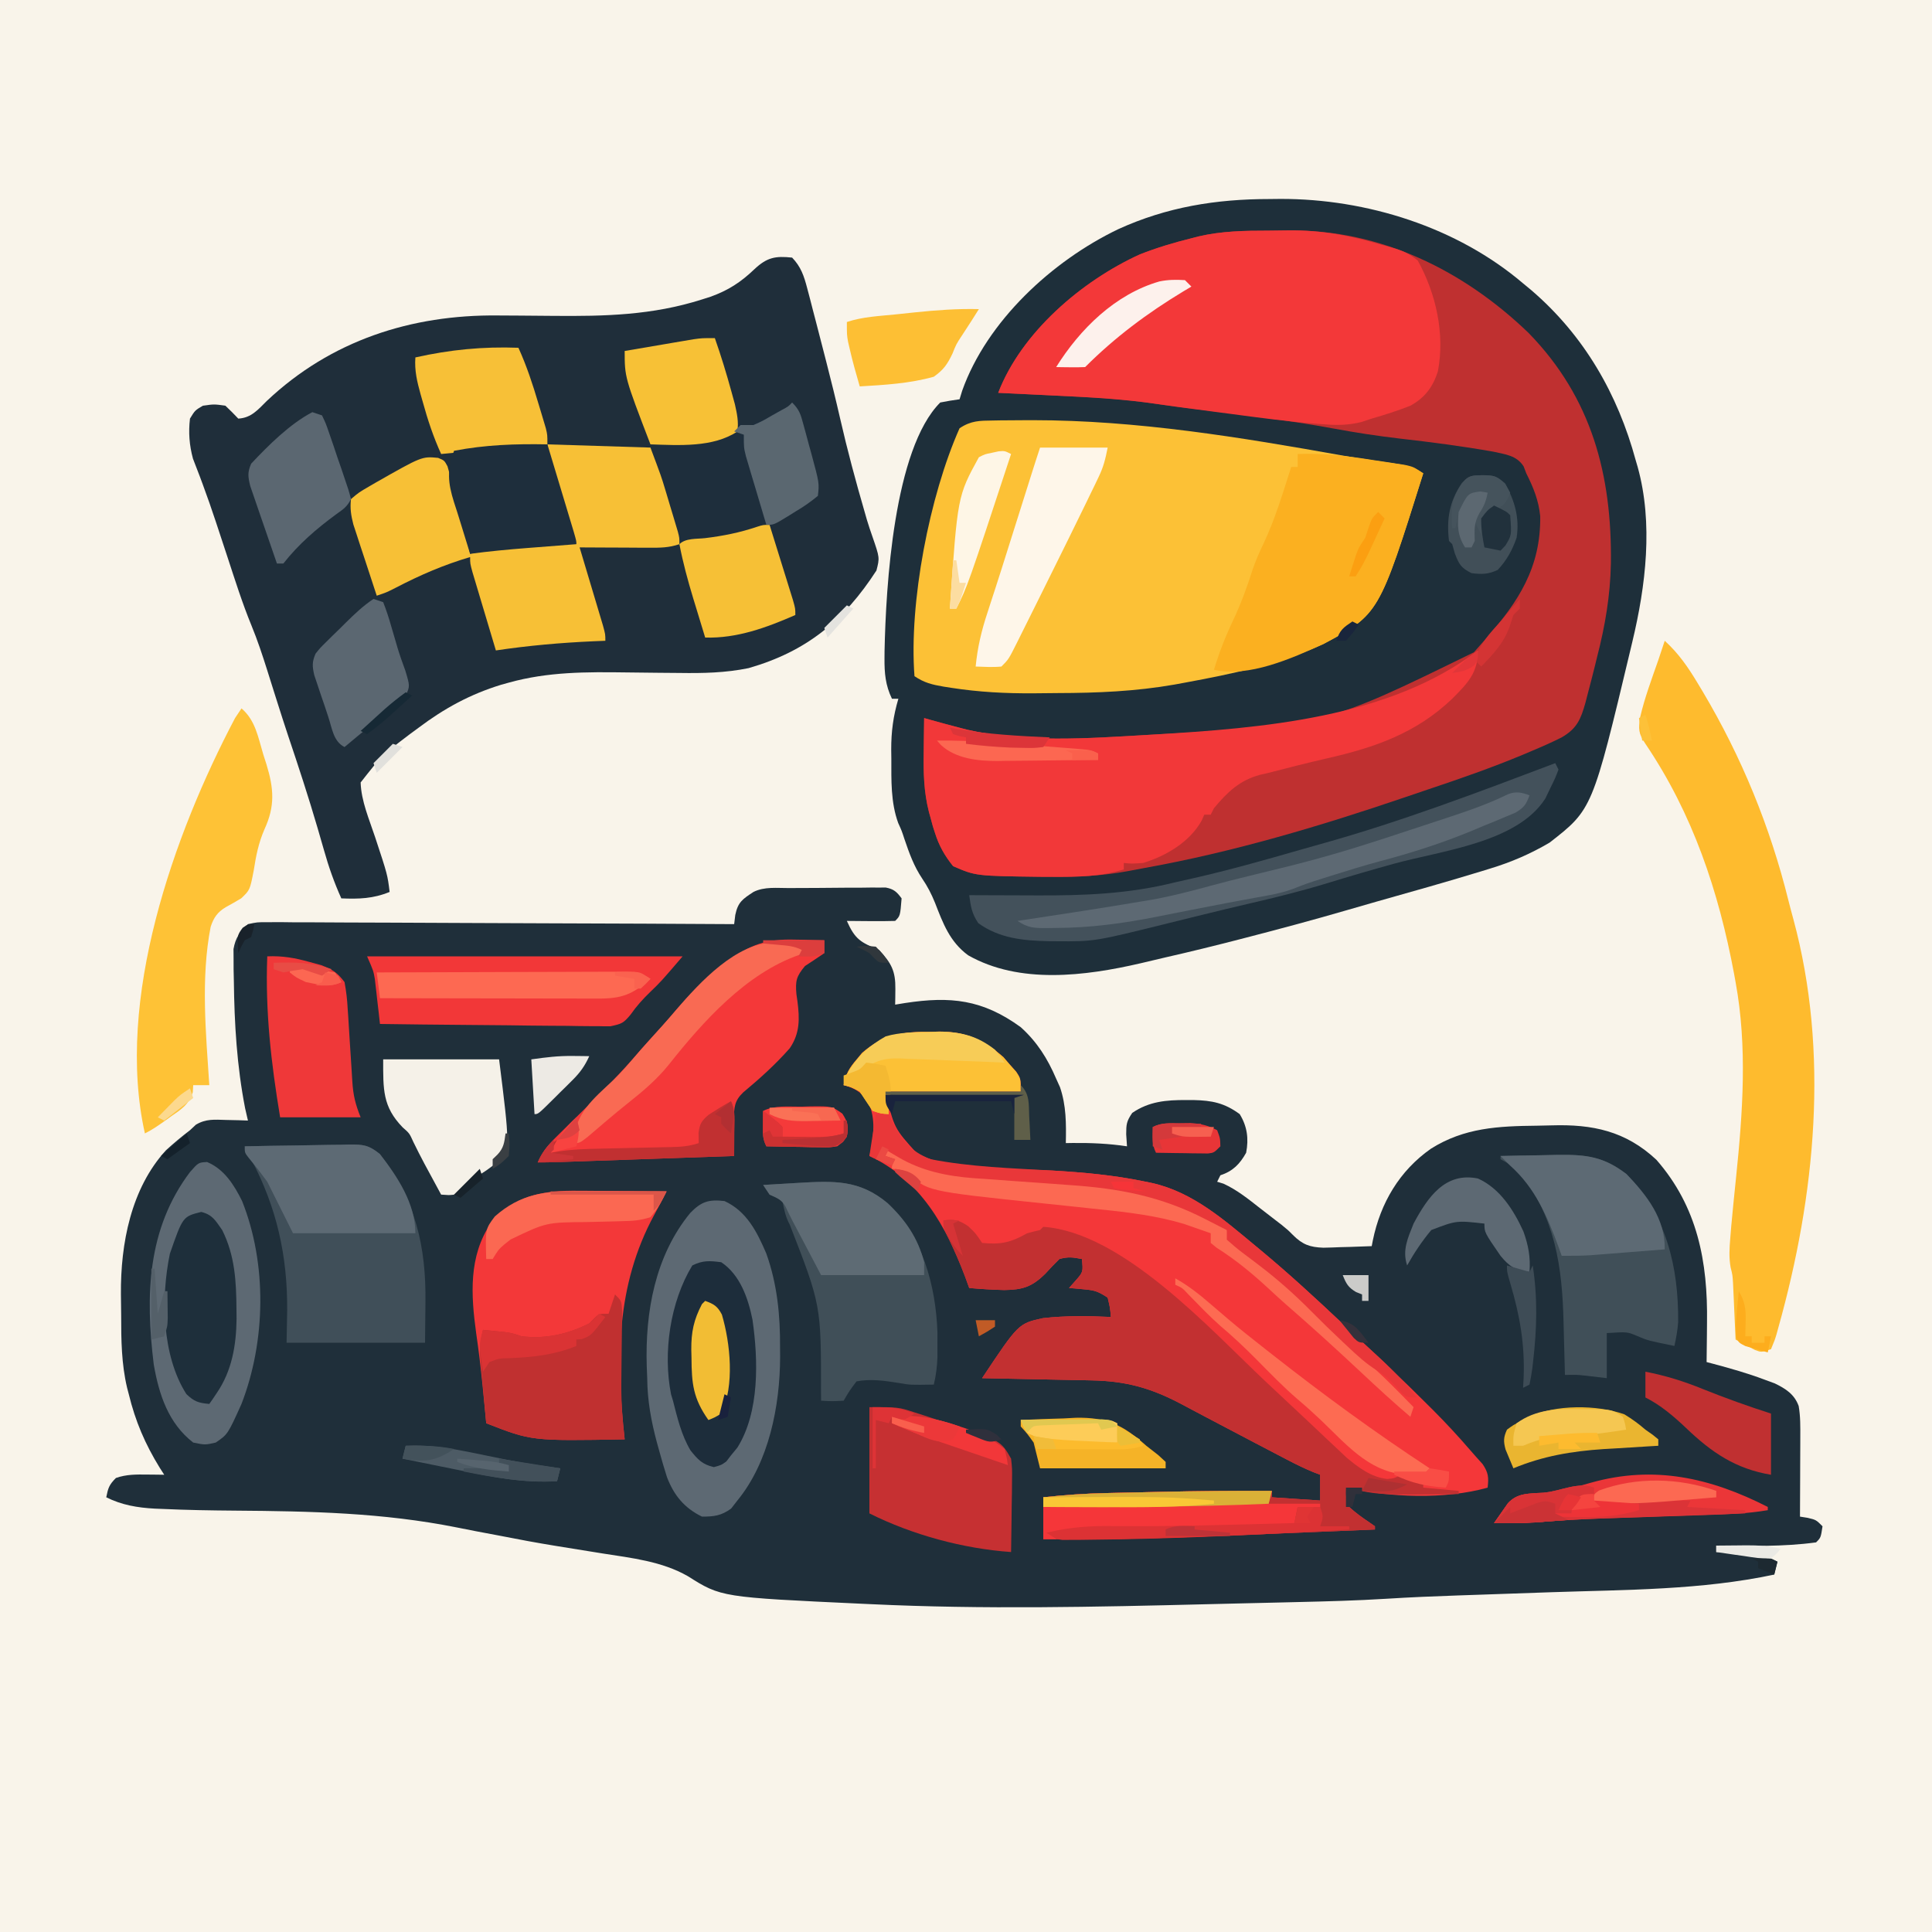 <?xml version="1.0" encoding="UTF-8"?>
<svg version="1.1" xmlns="http://www.w3.org/2000/svg" width="600" height="600">
<path d="M0 0 C198 0 396 0 600 0 C600 198 600 396 600 600 C402 600 204 600 0 600 C0 402 0 204 0 0 Z " fill="#F9F4EA" transform="translate(0,0)"/>
<path d="M0 0 C1.35 -0.009 1.35 -0.009 2.728 -0.017 C4.633 -0.027 6.539 -0.033 8.445 -0.037 C11.364 -0.047 14.282 -0.078 17.201 -0.109 C19.051 -0.116 20.9 -0.121 22.75 -0.125 C24.063 -0.144 24.063 -0.144 25.402 -0.162 C26.216 -0.159 27.03 -0.156 27.869 -0.153 C28.942 -0.159 28.942 -0.159 30.038 -0.164 C32.537 0.318 33.446 1.169 34.941 3.203 C34.507 8.638 34.507 8.638 32.941 10.203 C30.411 10.276 27.908 10.296 25.379 10.266 C24.668 10.261 23.957 10.257 23.225 10.252 C21.464 10.24 19.702 10.222 17.941 10.203 C20.455 15.881 22.216 16.893 27.941 19.203 C31.769 23.333 33.075 25.768 33.004 31.328 C32.995 32.238 32.986 33.148 32.977 34.086 C32.959 35.134 32.959 35.134 32.941 36.203 C33.969 36.036 34.996 35.868 36.055 35.695 C50.089 33.56 60.055 34.56 71.941 43.203 C77.014 47.774 80.274 52.965 82.941 59.203 C83.333 60.069 83.725 60.936 84.129 61.828 C86.094 67.572 86.061 73.208 85.941 79.203 C86.643 79.192 87.344 79.18 88.066 79.168 C93.803 79.113 99.269 79.347 104.941 80.203 C104.859 78.966 104.776 77.728 104.691 76.453 C104.702 73.381 104.779 72.441 106.566 69.828 C111.815 66.237 117.155 65.814 123.316 65.828 C124.069 65.83 124.821 65.831 125.596 65.833 C131.335 65.96 135.219 66.734 139.941 70.203 C142.279 74.016 142.782 77.825 141.941 82.203 C139.971 85.727 137.839 87.904 133.941 89.203 C133.611 89.863 133.281 90.523 132.941 91.203 C133.592 91.403 134.243 91.603 134.914 91.809 C139.206 93.786 142.671 96.613 146.379 99.516 C147.117 100.085 147.855 100.654 148.615 101.24 C149.703 102.082 149.703 102.082 150.812 102.941 C151.526 103.49 152.239 104.04 152.974 104.605 C154.941 106.203 154.941 106.203 156.448 107.725 C159.492 110.762 161.747 111.53 165.902 111.691 C167.708 111.658 169.513 111.599 171.316 111.516 C172.243 111.493 173.17 111.471 174.125 111.447 C176.399 111.389 178.669 111.307 180.941 111.203 C181.054 110.619 181.166 110.034 181.282 109.432 C183.665 97.809 189.536 87.814 199.316 80.953 C209.71 74.403 220.267 73.925 232.261 73.798 C233.788 73.777 235.314 73.743 236.839 73.696 C249.442 73.312 259.772 75.414 269.359 84.395 C282.15 99.017 285.343 116.129 285.066 134.953 C285.057 136.139 285.048 137.325 285.039 138.547 C285.016 141.433 284.983 144.318 284.941 147.203 C285.655 147.391 286.369 147.58 287.104 147.774 C292.445 149.203 297.7 150.688 302.879 152.641 C303.94 153.031 305.001 153.422 306.094 153.824 C309.493 155.47 312.219 157.192 313.541 160.872 C314.101 164.131 314.052 167.287 314.039 170.594 C314.038 171.298 314.036 172.003 314.035 172.729 C314.029 174.97 314.017 177.212 314.004 179.453 C313.999 180.977 313.994 182.5 313.99 184.023 C313.979 187.75 313.962 191.477 313.941 195.203 C314.725 195.327 315.509 195.451 316.316 195.578 C318.941 196.203 318.941 196.203 320.941 198.203 C320.406 201.739 320.406 201.739 318.941 203.203 C308.688 204.608 298.263 204.307 287.941 204.203 C287.941 204.863 287.941 205.523 287.941 206.203 C288.726 206.168 289.511 206.134 290.32 206.098 C296.713 205.933 301.297 206.124 306.941 209.203 C306.611 210.523 306.281 211.843 305.941 213.203 C283.31 218.02 259.983 217.9 236.942 218.673 C229.682 218.918 222.423 219.174 215.163 219.43 C212.668 219.517 210.174 219.6 207.679 219.684 C200.267 219.937 192.867 220.246 185.466 220.712 C176.286 221.285 167.105 221.526 157.91 221.738 C156.105 221.782 154.299 221.825 152.493 221.869 C148.718 221.959 144.943 222.047 141.168 222.133 C137.393 222.22 133.618 222.31 129.844 222.404 C95.06 223.267 60.213 224.044 25.441 222.391 C24.467 222.346 23.493 222.302 22.49 222.256 C-21.092 220.234 -21.092 220.234 -31.434 213.703 C-39.544 209.069 -48.828 208.072 -57.92 206.642 C-61.979 206.003 -66.034 205.34 -70.09 204.68 C-70.883 204.551 -71.676 204.423 -72.493 204.29 C-78.287 203.345 -84.051 202.287 -89.809 201.141 C-92.302 200.666 -94.796 200.198 -97.291 199.731 C-99.262 199.355 -101.231 198.965 -103.198 198.565 C-126.107 193.982 -148.65 193.516 -171.953 193.344 C-179.54 193.286 -187.115 193.164 -194.695 192.812 C-195.446 192.783 -196.197 192.753 -196.97 192.722 C-202.325 192.437 -207.23 191.617 -212.059 189.203 C-211.485 186.336 -211.197 185.342 -209.059 183.203 C-205.812 182.061 -202.725 182.1 -199.309 182.141 C-198.324 182.15 -197.339 182.159 -196.324 182.168 C-195.203 182.185 -195.203 182.185 -194.059 182.203 C-194.518 181.488 -194.976 180.772 -195.449 180.035 C-199.984 172.67 -203.021 165.605 -205.059 157.203 C-205.235 156.531 -205.412 155.858 -205.594 155.166 C-207.345 147.742 -207.431 140.33 -207.429 132.746 C-207.434 130.536 -207.47 128.329 -207.508 126.119 C-207.632 110.515 -204.401 93.316 -193.523 81.434 C-191.106 79.23 -188.663 77.179 -186.059 75.203 C-185.449 74.633 -184.839 74.064 -184.211 73.477 C-181.058 71.611 -178.43 71.915 -174.809 72.016 C-173.545 72.043 -172.282 72.07 -170.98 72.098 C-170.016 72.132 -169.052 72.167 -168.059 72.203 C-168.347 70.945 -168.636 69.687 -168.934 68.391 C-171.489 55.288 -172.275 42.156 -172.434 28.828 C-172.46 27.657 -172.485 26.486 -172.512 25.28 C-172.516 23.621 -172.516 23.621 -172.52 21.93 C-172.528 20.946 -172.536 19.962 -172.544 18.948 C-171.904 15.329 -170.644 13.797 -168.059 11.203 C-165.208 10.588 -165.208 10.588 -161.845 10.602 C-160.569 10.595 -159.293 10.588 -157.978 10.581 C-156.567 10.599 -155.155 10.617 -153.743 10.635 C-152.255 10.637 -150.767 10.636 -149.278 10.633 C-145.239 10.632 -141.201 10.661 -137.162 10.696 C-132.94 10.727 -128.719 10.73 -124.497 10.736 C-116.504 10.752 -108.511 10.793 -100.518 10.843 C-91.418 10.899 -82.317 10.926 -73.217 10.952 C-54.497 11.004 -35.778 11.092 -17.059 11.203 C-16.944 10.261 -16.829 9.319 -16.711 8.348 C-15.878 4.335 -14.411 3.41 -11.059 1.203 C-7.648 -0.502 -3.753 0.018 0 0 Z " fill="#1F2F3A" transform="translate(245.059,275.797)"/>
<path d="M0 0 C1.714 -0.018 1.714 -0.018 3.463 -0.037 C30.239 -0.083 58.283 8.704 78.812 26.188 C79.681 26.907 80.55 27.626 81.445 28.367 C97.772 42.397 108.222 60.549 113.812 81.188 C114.007 81.851 114.202 82.515 114.402 83.199 C119.28 100.75 116.922 120.111 112.75 137.5 C112.597 138.145 112.444 138.79 112.286 139.454 C100.35 189.512 100.35 189.512 87.062 199.863 C81.125 203.358 75.149 205.94 68.562 207.938 C67.763 208.185 66.964 208.433 66.14 208.688 C55.181 212.045 44.142 215.134 33.113 218.25 C30.219 219.072 27.329 219.906 24.441 220.75 C13.946 223.81 3.397 226.64 -7.188 229.375 C-7.839 229.544 -8.49 229.712 -9.161 229.886 C-16.831 231.868 -24.514 233.762 -32.239 235.515 C-34.84 236.108 -37.431 236.729 -40.023 237.355 C-57.206 241.323 -77.565 243.93 -93.531 234.855 C-99.235 230.652 -101.303 225.003 -103.816 218.547 C-104.96 215.746 -106.124 213.484 -107.812 211 C-110.376 207.176 -111.816 203.144 -113.293 198.801 C-114.144 196.197 -114.144 196.197 -115.238 193.793 C-117.587 187.345 -117.37 180.523 -117.375 173.75 C-117.387 172.847 -117.399 171.944 -117.412 171.014 C-117.424 165.387 -116.785 160.586 -115.188 155.188 C-115.847 155.188 -116.507 155.188 -117.188 155.188 C-119.213 150.999 -119.537 147.203 -119.5 142.625 C-119.494 141.88 -119.489 141.134 -119.483 140.366 C-119.064 120.371 -116.632 77.632 -102.188 63.188 C-100.199 62.79 -98.198 62.45 -96.188 62.188 C-95.921 61.315 -95.654 60.442 -95.379 59.543 C-87.692 37.894 -67.39 19.185 -46.938 9.375 C-31.811 2.47 -16.509 0.009 0 0 Z " fill="#1E2F3A" transform="translate(394.188,61.812)"/>
<path d="M0 0 C2.747 2.858 3.695 5.727 4.684 9.516 C4.969 10.594 5.255 11.672 5.55 12.783 C5.843 13.927 6.136 15.071 6.438 16.25 C6.745 17.424 7.053 18.599 7.37 19.808 C8.257 23.203 9.131 26.601 10 30 C10.213 30.828 10.427 31.657 10.646 32.51 C12.141 38.326 13.584 44.153 14.918 50.008 C17.149 59.777 19.739 69.404 22.535 79.027 C22.769 79.844 23.003 80.661 23.244 81.503 C23.767 83.231 24.336 84.945 24.941 86.646 C27.204 93.205 27.204 93.205 26.184 97.18 C16.09 112.76 4.509 122.312 -13.523 127.492 C-20.717 128.967 -27.66 129.101 -34.973 128.992 C-37.111 128.975 -39.25 128.958 -41.389 128.941 C-44.717 128.911 -48.045 128.875 -51.373 128.829 C-63.946 128.662 -75.816 128.606 -88 132 C-88.808 132.225 -89.615 132.449 -90.447 132.681 C-99.969 135.604 -108.046 140.006 -116 146 C-117.326 146.976 -117.326 146.976 -118.68 147.973 C-127.353 154.548 -127.353 154.548 -134 163 C-133.834 168.77 -131.3 174.549 -129.5 180 C-125.649 191.66 -125.649 191.66 -125 197 C-130.129 199.104 -134.561 199.218 -140 199 C-142.209 194.09 -143.919 189.241 -145.375 184.062 C-145.809 182.556 -146.244 181.049 -146.68 179.543 C-146.899 178.785 -147.117 178.028 -147.343 177.248 C-150.177 167.557 -153.324 157.966 -156.547 148.398 C-157.716 144.893 -158.838 141.374 -159.953 137.852 C-160.301 136.754 -160.648 135.657 -161.007 134.527 C-161.694 132.354 -162.377 130.181 -163.058 128.006 C-164.532 123.349 -166.049 118.76 -167.91 114.242 C-170.77 107.273 -173.028 100.091 -175.375 92.938 C-176.345 89.988 -177.318 87.038 -178.293 84.09 C-178.528 83.378 -178.764 82.665 -179.006 81.932 C-180.294 78.057 -181.628 74.207 -183.051 70.379 C-183.335 69.614 -183.618 68.849 -183.911 68.061 C-184.619 66.182 -185.346 64.309 -186.074 62.438 C-187.2 58.256 -187.511 54.309 -187 50 C-185.438 47.438 -185.438 47.438 -183 46 C-179.5 45.5 -179.5 45.5 -176 46 C-174.628 47.294 -173.288 48.623 -172 50 C-167.946 49.781 -165.898 47.231 -163.125 44.5 C-143.281 25.761 -118.269 17.672 -91.324 17.973 C-89.092 17.985 -86.859 17.998 -84.627 18.01 C-81.158 18.035 -77.69 18.062 -74.221 18.096 C-58.165 18.241 -43.432 17.914 -28 13 C-27.134 12.724 -26.267 12.448 -25.375 12.164 C-19.846 10.192 -15.934 7.643 -11.691 3.586 C-7.811 -0.052 -5.229 -0.56 0 0 Z " fill="#1F2E3A" transform="translate(246,80)"/>
<path d="M0 0 C2.126 -0.004 4.251 -0.041 6.377 -0.079 C34.889 -0.311 60.611 12.356 80.775 31.808 C100.407 51.969 106.642 75.932 106.303 103.332 C106.111 113.345 104.52 122.7 102.025 132.371 C101.68 133.784 101.68 133.784 101.328 135.226 C100.61 138.137 99.858 141.036 99.088 143.933 C98.745 145.265 98.745 145.265 98.396 146.623 C96.95 151.715 95.794 154.61 91.025 157.371 C87.952 158.921 84.825 160.291 81.65 161.621 C80.733 162.009 79.815 162.397 78.87 162.798 C69.293 166.784 59.531 170.188 49.696 173.477 C47.254 174.294 44.817 175.123 42.381 175.957 C15.921 184.965 -11.058 193.011 -38.6 197.945 C-40.304 198.25 -42.006 198.574 -43.705 198.908 C-51.577 200.374 -59.227 200.72 -67.225 200.683 C-69.129 200.675 -69.129 200.675 -71.072 200.666 C-90.951 200.409 -90.951 200.409 -97.975 197.371 C-100.577 194.149 -102.367 191.002 -103.6 187.058 C-103.819 186.381 -104.038 185.705 -104.264 185.007 C-104.616 183.702 -104.616 183.702 -104.975 182.371 C-105.148 181.746 -105.322 181.122 -105.5 180.479 C-107.089 174.212 -107.21 168.248 -107.1 161.808 C-107.091 160.799 -107.082 159.791 -107.072 158.751 C-107.049 156.291 -107.016 153.831 -106.975 151.371 C-106.234 151.58 -105.493 151.79 -104.73 152.006 C-101.819 152.825 -98.9 153.605 -95.975 154.371 C-95.208 154.572 -94.441 154.773 -93.65 154.98 C-75.741 159.106 -56.075 157.685 -37.912 156.621 C-36.814 156.556 -36.814 156.556 -35.694 156.491 C17.312 153.696 17.312 153.696 63.775 130.933 C64.518 130.087 65.26 129.242 66.025 128.371 C66.727 127.586 66.727 127.586 67.443 126.785 C77.613 115.229 84.573 104.577 84.354 88.667 C83.866 83.765 82.228 79.736 80.025 75.371 C79.755 74.66 79.484 73.95 79.205 73.218 C77.009 69.779 73.497 69.476 69.697 68.625 C60.04 66.922 50.383 65.671 40.64 64.562 C33.84 63.766 27.131 62.746 20.4 61.496 C5.634 58.773 -9.284 57.054 -24.182 55.225 C-28.936 54.639 -33.675 53.98 -38.416 53.292 C-47.549 52.064 -56.714 51.674 -65.912 51.246 C-67.675 51.159 -69.437 51.072 -71.199 50.984 C-75.457 50.773 -79.716 50.57 -83.975 50.371 C-76.766 31.583 -57.981 15.552 -39.975 7.371 C-34.763 5.316 -29.411 3.714 -23.975 2.371 C-23.268 2.185 -22.561 2 -21.833 1.809 C-14.6 0.113 -7.388 -0.002 0 0 Z " fill="#BF3030" transform="translate(393.975,71.629)"/>
<path d="M0 0 C1.125 -0.021 1.125 -0.021 2.273 -0.042 C4.784 -0.077 7.294 -0.089 9.805 -0.094 C10.675 -0.097 11.546 -0.1 12.443 -0.103 C44.715 -0.096 76.933 5.206 108.638 10.879 C111.623 11.396 114.61 11.865 117.605 12.312 C118.505 12.447 119.404 12.581 120.331 12.72 C121.95 12.959 123.571 13.192 125.193 13.419 C128.681 13.938 130.692 14.414 133.68 16.406 C119.937 60.173 119.937 60.173 102.68 69.406 C89.055 75.621 74.337 78.709 59.68 81.406 C58.084 81.7 58.084 81.7 56.457 82 C44.38 84.119 32.466 84.618 20.231 84.646 C17.712 84.656 15.194 84.687 12.676 84.719 C4.036 84.775 -4.337 84.347 -12.883 83.016 C-13.687 82.891 -14.49 82.765 -15.318 82.637 C-18.904 82.021 -21.256 81.449 -24.32 79.406 C-26.069 56.479 -19.668 23.421 -10.32 2.406 C-6.751 0.027 -4.131 0.051 0 0 Z " fill="#FCC136" transform="translate(308.32,130.594)"/>
<path d="M0 0 C0.938 -0.024 1.876 -0.048 2.842 -0.072 C11.066 -0.055 16.56 2.476 22.691 7.879 C23.329 8.62 23.968 9.361 24.625 10.125 C25.286 10.869 25.948 11.613 26.629 12.379 C28.062 14.562 28.062 14.562 28.062 18.562 C14.203 18.562 0.343 18.562 -13.938 18.562 C-11.266 29.925 -11.266 29.925 -4.125 37.812 C7.486 43.742 25.16 42.352 37.936 43.089 C47.576 43.654 56.997 44.512 66.465 46.473 C67.238 46.631 68.011 46.79 68.808 46.953 C81.505 49.779 91.269 58.445 101.062 66.562 C101.638 67.038 102.213 67.514 102.805 68.005 C111.556 75.291 119.904 82.978 128.18 90.793 C130.026 92.528 131.883 94.249 133.746 95.965 C140.646 102.33 147.412 108.811 154.062 115.438 C155.103 116.472 155.103 116.472 156.166 117.527 C160.128 121.501 163.913 125.582 167.574 129.836 C168.86 131.327 170.177 132.791 171.5 134.25 C173.312 136.932 173.425 138.39 173.062 141.562 C159.698 145.314 142.642 144.611 129.062 141.562 C128.938 144.355 128.938 144.355 130.062 147.562 C132.046 149.387 134.11 150.865 136.348 152.363 C136.914 152.759 137.479 153.155 138.062 153.562 C138.062 153.893 138.062 154.222 138.062 154.562 C128.62 154.96 119.177 155.352 109.734 155.736 C105.346 155.915 100.958 156.095 96.57 156.281 C76.053 157.147 55.602 157.803 35.062 157.562 C35.062 153.273 35.062 148.982 35.062 144.562 C41.662 143.841 48.177 143.379 54.812 143.246 C55.71 143.225 56.608 143.205 57.532 143.183 C59.422 143.14 61.311 143.099 63.2 143.06 C66.028 143.001 68.856 142.935 71.684 142.869 C83.145 142.61 94.598 142.507 106.062 142.562 C106.062 143.222 106.062 143.882 106.062 144.562 C111.013 144.893 115.963 145.222 121.062 145.562 C121.062 142.923 121.062 140.282 121.062 137.562 C119.989 137.151 119.989 137.151 118.893 136.73 C116.095 135.576 113.455 134.277 110.773 132.875 C109.758 132.346 108.743 131.816 107.697 131.271 C106.621 130.707 105.546 130.143 104.438 129.562 C103.33 128.985 102.222 128.407 101.081 127.811 C95.858 125.084 90.643 122.344 85.438 119.586 C84.588 119.136 83.738 118.686 82.862 118.223 C81.295 117.392 79.729 116.559 78.166 115.723 C68.585 110.639 60.819 108.44 49.949 108.246 C48.495 108.215 48.495 108.215 47.011 108.183 C43.924 108.118 40.837 108.059 37.75 108 C35.653 107.957 33.556 107.913 31.459 107.869 C26.327 107.762 21.195 107.661 16.062 107.562 C27.35 90.601 27.35 90.601 34.969 88.922 C41.99 88.146 49.015 88.217 56.062 88.562 C55.796 85.628 55.796 85.628 55.062 82.562 C52.027 80.539 50.868 80.241 47.375 79.938 C46.567 79.863 45.759 79.788 44.926 79.711 C44.003 79.637 44.003 79.637 43.062 79.562 C43.722 78.82 44.383 78.078 45.062 77.312 C47.455 74.59 47.455 74.59 47.062 70.562 C44.232 70.009 42.805 69.801 40.062 70.562 C38.574 72.012 37.142 73.521 35.75 75.062 C31.556 79.23 28.647 80.114 22.937 80.195 C19.295 80.093 15.692 79.883 12.062 79.562 C11.645 78.407 11.227 77.252 10.797 76.062 C4.925 60.441 -3.141 45.908 -18.938 38.562 C-18.773 37.923 -18.608 37.284 -18.438 36.625 C-17.513 30.96 -17.047 26.376 -19.625 21.125 C-22.003 18.49 -23.554 17.502 -26.938 16.562 C-26.335 13.143 -25.125 11.187 -22.875 8.562 C-22.327 7.902 -21.779 7.242 -21.215 6.562 C-14.717 0.856 -8.461 -0.098 0 0 Z " fill="#F43739" transform="translate(288.938,320.438)"/>
<path d="M0 0 C2.385 6.797 4.264 13.667 6.035 20.645 C6.812 23.346 7.623 25.571 9 28 C9.987 27.506 10.975 27.013 11.992 26.504 C16.328 24.336 20.664 22.168 25 20 C26.178 23.893 27.34 27.79 28.5 31.688 C29.001 33.342 29.001 33.342 29.512 35.029 C29.828 36.096 30.143 37.163 30.469 38.262 C30.762 39.241 31.055 40.22 31.357 41.229 C31.999 43.997 32.353 46.178 32 49 C29.664 50.874 27.562 52.326 25 53.812 C24.332 54.219 23.665 54.626 22.977 55.045 C21.327 56.046 19.665 57.025 18 58 C18.735 63.617 20.389 68.859 22.062 74.25 C22.618 76.046 23.172 77.843 23.723 79.641 C23.968 80.43 24.213 81.219 24.465 82.032 C25 84 25 84 25 86 C16.031 89.909 6.895 93.293 -3 93 C-3.964 89.856 -4.92 86.709 -5.875 83.562 C-6.144 82.684 -6.414 81.806 -6.691 80.9 C-8.385 75.304 -9.801 69.723 -11 64 C-12.485 64.495 -12.485 64.495 -14 65 C-16.138 65.083 -18.278 65.107 -20.418 65.098 C-22.298 65.093 -22.298 65.093 -24.217 65.088 C-25.527 65.08 -26.837 65.071 -28.188 65.062 C-29.523 65.057 -30.858 65.053 -32.193 65.049 C-35.462 65.037 -38.731 65.021 -42 65 C-41.758 65.807 -41.515 66.615 -41.266 67.447 C-40.369 70.439 -39.475 73.432 -38.582 76.426 C-38.195 77.722 -37.807 79.018 -37.418 80.313 C-36.859 82.174 -36.305 84.036 -35.75 85.898 C-35.247 87.579 -35.247 87.579 -34.734 89.294 C-34 92 -34 92 -34 94 C-35.198 94.049 -36.395 94.098 -37.629 94.148 C-47.863 94.605 -57.869 95.483 -68 97 C-69.143 93.192 -70.282 89.384 -71.418 85.574 C-71.805 84.278 -72.193 82.982 -72.582 81.687 C-73.141 79.826 -73.695 77.964 -74.25 76.102 C-74.585 74.981 -74.92 73.86 -75.266 72.706 C-76 70 -76 70 -76 68 C-84.173 70.41 -91.538 73.592 -99.066 77.512 C-102 79 -102 79 -105 80 C-106.345 75.941 -107.674 71.878 -109 67.812 C-109.382 66.662 -109.763 65.512 -110.156 64.326 C-110.517 63.214 -110.878 62.103 -111.25 60.957 C-111.585 59.936 -111.92 58.915 -112.266 57.863 C-112.986 55.054 -113.333 52.878 -113 50 C-110.578 47.938 -110.578 47.938 -107.25 46 C-106.667 45.66 -106.085 45.321 -105.485 44.971 C-90.982 36.717 -90.982 36.717 -85.942 37.196 C-84 38 -84 38 -83.027 39.807 C-82.7 40.97 -82.7 40.97 -82.367 42.156 C-82.118 43.015 -81.87 43.873 -81.613 44.758 C-81.248 46.115 -81.248 46.115 -80.875 47.5 C-80.624 48.374 -80.372 49.248 -80.113 50.148 C-78.533 55.725 -77.21 61.332 -76 67 C-74.938 66.693 -73.876 66.386 -72.781 66.07 C-67.091 64.648 -61.335 64.301 -55.5 63.875 C-54.391 63.789 -53.283 63.702 -52.141 63.613 C-49.427 63.403 -46.714 63.199 -44 63 C-44.242 62.198 -44.485 61.396 -44.734 60.569 C-45.632 57.59 -46.526 54.61 -47.418 51.629 C-47.995 49.706 -48.575 47.783 -49.156 45.861 C-49.698 44.049 -49.698 44.049 -50.25 42.199 C-50.585 41.084 -50.92 39.968 -51.266 38.819 C-52 36 -52 36 -52 33 C-35.665 33.495 -35.665 33.495 -19 34 C-20.32 31.36 -21.64 28.72 -23 26 C-23.913 23.503 -23.913 23.503 -24.484 21.422 C-24.803 20.269 -24.803 20.269 -25.129 19.094 C-25.334 18.32 -25.539 17.547 -25.75 16.75 C-25.97 15.961 -26.191 15.172 -26.418 14.359 C-27.419 10.68 -28 7.871 -28 4 C-24.084 3.328 -20.167 2.663 -16.25 2 C-15.139 1.809 -14.028 1.618 -12.883 1.422 C-11.813 1.241 -10.743 1.061 -9.641 0.875 C-8.656 0.707 -7.672 0.54 -6.657 0.367 C-4 0 -4 0 0 0 Z " fill="#1E2E3C" transform="translate(222,105)"/>
<path d="M0 0 C2.126 -0.004 4.251 -0.041 6.377 -0.079 C16.499 -0.16 25.309 1.523 35.025 4.371 C35.999 4.635 36.973 4.899 37.976 5.172 C41.367 6.11 43.625 7.035 46.338 9.308 C52.006 19.595 54.817 32.108 52.564 43.753 C51.011 48.56 48.514 51.925 44.025 54.371 C40.088 55.94 36.096 57.195 32.025 58.371 C30.966 58.724 29.906 59.077 28.814 59.44 C24.816 60.422 21.367 60.478 17.314 60.148 C16.584 60.096 15.854 60.045 15.101 59.992 C6.162 59.309 -2.717 58.124 -11.6 56.933 C-13.274 56.713 -14.948 56.494 -16.623 56.275 C-29.635 54.568 -29.635 54.568 -34.823 53.804 C-45.168 52.307 -55.482 51.731 -65.912 51.246 C-67.675 51.159 -69.437 51.072 -71.199 50.984 C-75.457 50.773 -79.716 50.57 -83.975 50.371 C-76.766 31.583 -57.981 15.552 -39.975 7.371 C-34.763 5.316 -29.411 3.714 -23.975 2.371 C-23.268 2.185 -22.561 2 -21.833 1.809 C-14.6 0.113 -7.388 -0.002 0 0 Z " fill="#F33839" transform="translate(393.975,71.629)"/>
<path d="M0 0 C0 6.98 -3.237 10.204 -8 15 C-19.261 25.751 -32.101 30.163 -46.937 33.528 C-52.984 34.912 -58.993 36.454 -65 38 C-65.898 38.21 -66.797 38.42 -67.723 38.637 C-74.036 40.337 -77.86 44.026 -82 49 C-82.495 49.99 -82.495 49.99 -83 51 C-83.66 51 -84.32 51 -85 51 C-85.257 51.588 -85.513 52.176 -85.777 52.781 C-89.462 59.467 -96.862 63.831 -104 66 C-107.562 66.25 -107.562 66.25 -110 66 C-110 66.66 -110 67.32 -110 68 C-117.329 70.299 -124.357 70.347 -132 70.312 C-133.288 70.307 -134.575 70.301 -135.902 70.295 C-155.974 70.04 -155.974 70.04 -163 67 C-165.603 63.779 -167.392 60.632 -168.625 56.688 C-168.844 56.011 -169.063 55.334 -169.289 54.637 C-169.641 53.332 -169.641 53.332 -170 52 C-170.174 51.376 -170.347 50.751 -170.526 50.108 C-172.115 43.841 -172.236 37.877 -172.125 31.438 C-172.116 30.429 -172.107 29.42 -172.098 28.381 C-172.074 25.92 -172.042 23.46 -172 21 C-171.259 21.21 -170.518 21.42 -169.755 21.636 C-166.844 22.454 -163.925 23.234 -161 24 C-160.233 24.201 -159.466 24.402 -158.676 24.609 C-140.766 28.735 -121.1 27.315 -102.938 26.25 C-101.84 26.186 -101.84 26.186 -100.719 26.12 C-67.213 24.095 -27.587 21.063 0 0 Z " fill="#F23839" transform="translate(459,202)"/>
<path d="M0 0 C4.352 3.976 7.295 8.268 10.312 13.312 C10.793 14.11 11.273 14.908 11.767 15.729 C23.876 36.101 32.724 57.711 38.427 80.71 C38.902 82.606 39.409 84.494 39.926 86.379 C51.181 127.877 46.77 172.332 35.312 213.188 C35.123 213.882 34.933 214.577 34.737 215.293 C34.176 217.168 34.176 217.168 33 220 C30 221 30 221 27.957 220.223 C27.249 219.84 26.542 219.457 25.812 219.062 C25.097 218.682 24.382 218.302 23.645 217.91 C23.102 217.61 22.559 217.309 22 217 C21.975 216.42 21.95 215.841 21.924 215.243 C21.808 212.6 21.685 209.956 21.562 207.312 C21.523 206.4 21.484 205.488 21.443 204.549 C21.401 203.663 21.36 202.776 21.316 201.863 C21.28 201.052 21.243 200.24 21.205 199.404 C21.053 196.983 21.053 196.983 20.459 194.593 C19.91 191.491 20.083 188.788 20.34 185.648 C20.44 184.411 20.541 183.173 20.644 181.897 C21.11 176.797 21.627 171.703 22.156 166.609 C24.236 146.414 25.69 126.1 22 106 C21.849 105.167 21.699 104.335 21.543 103.477 C16.748 77.786 8.705 53.739 -6 32 C-8.203 28.695 -8.198 27.459 -7.617 23.648 C-6.216 17.634 -4.036 11.823 -2 6 C-1.33 4.001 -0.662 2.002 0 0 Z " fill="#FEBB2E" transform="translate(517,199)"/>
<path d="M0 0 C3.447 -0.394 4.756 -0.164 7.688 1.812 C10 4 10 4 12 7 C17.755 7.576 20.911 6.891 26 4 C27.327 3.641 28.658 3.298 30 3 C30.33 2.67 30.66 2.34 31 2 C55.653 3.7 82.768 33.762 100 50 C101.29 51.21 102.58 52.42 103.871 53.629 C104.548 54.263 105.225 54.898 105.922 55.552 C107.301 56.844 108.679 58.137 110.059 59.429 C110.729 60.057 111.399 60.685 112.09 61.332 C112.748 61.949 113.407 62.566 114.085 63.202 C115.876 64.883 117.659 66.572 119.441 68.262 C120.481 69.237 121.522 70.213 122.562 71.188 C123.451 72.027 124.339 72.866 125.254 73.73 C129.014 76.838 132.855 79.762 137.812 80.312 C140.04 80.112 140.04 80.112 142 79 C144.36 79.936 146.696 80.933 149 82 C149 82.33 149 82.66 149 83 C152.63 83.33 156.26 83.66 160 84 C160 84.33 160 84.66 160 85 C135.311 85.315 135.311 85.315 125 83 C124.876 85.792 124.876 85.792 126 89 C127.984 90.824 130.047 92.302 132.285 93.801 C132.851 94.197 133.417 94.592 134 95 C134 95.33 134 95.66 134 96 C124.557 96.398 115.115 96.789 105.671 97.173 C101.283 97.352 96.895 97.533 92.508 97.718 C71.99 98.584 51.54 99.24 31 99 C31 94.71 31 90.42 31 86 C37.6 85.278 44.114 84.817 50.75 84.684 C51.648 84.663 52.545 84.642 53.47 84.621 C55.359 84.578 57.248 84.537 59.137 84.497 C61.965 84.438 64.793 84.373 67.621 84.307 C79.083 84.048 90.536 83.944 102 84 C102 84.66 102 85.32 102 86 C106.95 86.33 111.9 86.66 117 87 C117 84.36 117 81.72 117 79 C115.926 78.588 115.926 78.588 114.831 78.168 C112.033 77.013 109.393 75.714 106.711 74.312 C105.696 73.783 104.68 73.254 103.634 72.708 C102.559 72.145 101.483 71.581 100.375 71 C99.267 70.422 98.159 69.844 97.018 69.249 C91.796 66.521 86.581 63.782 81.375 61.023 C80.525 60.574 79.675 60.124 78.799 59.66 C77.232 58.83 75.667 57.996 74.103 57.16 C64.523 52.076 56.756 49.878 45.887 49.684 C44.917 49.663 43.948 49.642 42.949 49.621 C39.862 49.555 36.775 49.496 33.688 49.438 C31.59 49.394 29.493 49.351 27.396 49.307 C22.264 49.2 17.132 49.098 12 49 C23.287 32.038 23.287 32.038 30.906 30.36 C37.927 29.583 44.952 29.655 52 30 C51.733 27.066 51.733 27.066 51 24 C47.965 21.976 46.806 21.679 43.312 21.375 C42.504 21.3 41.696 21.225 40.863 21.148 C40.248 21.099 39.634 21.05 39 21 C39.66 20.258 40.32 19.515 41 18.75 C43.392 16.028 43.392 16.028 43 12 C40.169 11.446 38.743 11.238 36 12 C34.511 13.449 33.08 14.958 31.688 16.5 C27.494 20.667 24.584 21.552 18.874 21.633 C15.233 21.53 11.629 21.32 8 21 C7.56 19.801 7.121 18.602 6.668 17.367 C4.996 12.907 3.021 8.626 0.988 4.32 C0 2 0 2 0 0 Z " fill="#C23031" transform="translate(293,379)"/>
<path d="M0 0 C1.179 0.004 1.179 0.004 2.383 0.009 C4.858 0.02 7.333 0.045 9.809 0.07 C11.502 0.08 13.195 0.089 14.889 0.098 C19.008 0.12 23.127 0.154 27.246 0.195 C26.032 2.654 24.771 5.053 23.441 7.453 C11.474 29.462 11.604 52.661 14.246 77.195 C-14.664 77.701 -14.664 77.701 -28.754 72.195 C-28.875 70.926 -28.996 69.656 -29.121 68.348 C-29.29 66.609 -29.459 64.871 -29.629 63.133 C-29.718 62.223 -29.806 61.314 -29.898 60.377 C-30.439 54.96 -31.094 49.582 -31.879 44.195 C-33.492 32.393 -34.285 20.294 -27.293 10.051 C-20.021 1.284 -10.892 -0.152 0 0 Z " fill="#F33839" transform="translate(179.754,369.805)"/>
<path d="M0 0 C6.893 3.16 10.09 9.551 12.973 16.266 C16.37 25.758 17.331 35.481 17.25 45.5 C17.262 46.933 17.262 46.933 17.273 48.395 C17.232 63.558 13.833 81.024 4 93 C3.041 94.237 3.041 94.237 2.062 95.5 C-0.996 97.725 -3.241 98 -7 98 C-12.503 95.302 -15.708 91.376 -17.865 85.739 C-18.703 83.132 -19.463 80.516 -20.188 77.875 C-20.449 76.935 -20.71 75.995 -20.979 75.027 C-22.782 68.314 -23.944 61.968 -24 55 C-24.049 53.763 -24.098 52.525 -24.148 51.25 C-24.669 34.442 -21.539 16.988 -10.648 3.707 C-7.199 0.135 -4.845 -0.57 0 0 Z " fill="#5D6973" transform="translate(225,373)"/>
<path d="M0 0 C15.84 0.495 15.84 0.495 32 1 C35.381 10.016 35.381 10.016 36.605 14.086 C36.997 15.387 36.997 15.387 37.396 16.715 C37.658 17.593 37.919 18.471 38.188 19.375 C38.46 20.276 38.733 21.177 39.014 22.105 C39.399 23.395 39.399 23.395 39.793 24.711 C40.025 25.487 40.258 26.264 40.497 27.064 C41 29 41 29 41 31 C37.643 32.119 35.118 32.114 31.582 32.098 C30.328 32.094 29.075 32.091 27.783 32.088 C26.473 32.08 25.163 32.071 23.812 32.062 C22.477 32.057 21.142 32.053 19.807 32.049 C16.538 32.037 13.269 32.021 10 32 C10.364 33.211 10.364 33.211 10.734 34.447 C11.631 37.439 12.525 40.432 13.418 43.426 C13.805 44.722 14.193 46.018 14.582 47.313 C15.141 49.174 15.695 51.036 16.25 52.898 C16.753 54.579 16.753 54.579 17.266 56.294 C18 59 18 59 18 61 C16.802 61.049 15.605 61.098 14.371 61.148 C4.137 61.605 -5.869 62.483 -16 64 C-17.143 60.192 -18.282 56.384 -19.418 52.574 C-19.805 51.278 -20.193 49.982 -20.582 48.687 C-21.141 46.826 -21.695 44.964 -22.25 43.102 C-22.585 41.981 -22.92 40.86 -23.266 39.706 C-24 37 -24 37 -24 35 C-32.173 37.41 -39.538 40.592 -47.066 44.512 C-50 46 -50 46 -53 47 C-54.345 42.941 -55.674 38.878 -57 34.812 C-57.382 33.662 -57.763 32.512 -58.156 31.326 C-58.517 30.214 -58.878 29.103 -59.25 27.957 C-59.585 26.936 -59.92 25.915 -60.266 24.863 C-60.986 22.054 -61.333 19.878 -61 17 C-58.578 14.938 -58.578 14.938 -55.25 13 C-54.667 12.66 -54.085 12.321 -53.485 11.971 C-38.982 3.717 -38.982 3.717 -33.942 4.196 C-32 5 -32 5 -31.027 6.807 C-30.809 7.582 -30.591 8.357 -30.367 9.156 C-30.118 10.015 -29.87 10.873 -29.613 11.758 C-29.248 13.115 -29.248 13.115 -28.875 14.5 C-28.624 15.374 -28.372 16.248 -28.113 17.148 C-26.533 22.725 -25.21 28.332 -24 34 C-22.938 33.693 -21.876 33.386 -20.781 33.07 C-15.091 31.648 -9.335 31.301 -3.5 30.875 C-1.837 30.745 -1.837 30.745 -0.141 30.613 C2.573 30.403 5.286 30.199 8 30 C7.758 29.198 7.515 28.396 7.266 27.569 C6.368 24.59 5.474 21.61 4.582 18.629 C4.005 16.706 3.425 14.783 2.844 12.861 C2.302 11.049 2.302 11.049 1.75 9.199 C1.415 8.084 1.08 6.968 0.734 5.819 C0 3 0 3 0 0 Z " fill="#F7C036" transform="translate(170,138)"/>
<path d="M0 0 C1.319 0.02 1.319 0.02 2.664 0.041 C4.818 0.076 6.972 0.13 9.125 0.188 C9.125 1.508 9.125 2.828 9.125 4.188 C7.146 5.551 5.143 6.882 3.125 8.188 C0.461 11.396 0.087 12.763 0.465 16.98 C0.567 17.685 0.67 18.389 0.776 19.115 C1.47 24.584 1.586 29.045 -1.612 33.736 C-6.032 38.763 -10.971 43.2 -16.109 47.48 C-18.807 50.089 -18.871 52.058 -18.973 55.762 C-18.966 57.133 -18.954 58.504 -18.938 59.875 C-18.933 60.577 -18.928 61.279 -18.924 62.002 C-18.912 63.731 -18.894 65.459 -18.875 67.188 C-26.385 67.449 -33.896 67.71 -41.406 67.97 C-44.894 68.091 -48.381 68.212 -51.868 68.333 C-55.877 68.473 -59.886 68.611 -63.895 68.75 C-65.774 68.816 -65.774 68.816 -67.692 68.883 C-68.853 68.923 -70.014 68.963 -71.21 69.004 C-72.234 69.039 -73.258 69.075 -74.312 69.112 C-76.166 69.166 -78.021 69.188 -79.875 69.188 C-78.295 65.337 -75.844 62.941 -72.895 60.047 C-72.403 59.561 -71.912 59.075 -71.406 58.575 C-69.838 57.024 -68.263 55.48 -66.688 53.938 C-60.179 47.546 -53.776 41.156 -47.875 34.188 C-45.654 31.699 -43.419 29.223 -41.176 26.754 C-39.69 25.096 -38.227 23.418 -36.793 21.715 C-32.476 16.662 -27.89 12.357 -22.688 8.25 C-21.814 7.559 -21.814 7.559 -20.923 6.854 C-13.94 1.488 -8.784 -0.258 0 0 Z " fill="#F43839" transform="translate(246.875,291.812)"/>
<path d="M0 0 C5.463 -0.124 10.924 -0.214 16.388 -0.275 C18.246 -0.3 20.103 -0.334 21.96 -0.377 C24.634 -0.438 27.306 -0.466 29.98 -0.488 C31.221 -0.527 31.221 -0.527 32.487 -0.566 C36.827 -0.569 38.463 -0.433 41.96 2.385 C52.971 16.498 56.378 31.02 56.125 48.625 C56.084 52.709 56.042 56.792 56 61 C41.81 61 27.62 61 13 61 C13.062 57.7 13.124 54.4 13.188 51 C13.297 34.057 9.973 19.042 2 4 C1.332 2.668 0.665 1.334 0 0 Z " fill="#404F59" transform="translate(76,356)"/>
<path d="M0 0 C7.98 -0.307 15.566 0.623 23.438 1.875 C24.607 2.049 25.777 2.223 26.982 2.402 C28.101 2.576 29.219 2.75 30.371 2.93 C31.886 3.165 31.886 3.165 33.431 3.406 C36 4 36 4 39 6 C25.257 49.766 25.257 49.766 8 59 C-1.695 63.422 -15.296 69.517 -26 67 C-24.374 61.671 -22.458 56.721 -20.062 51.688 C-17.611 46.502 -15.716 41.337 -13.988 35.875 C-13.032 33.093 -11.897 30.525 -10.625 27.875 C-6.998 20.203 -4.583 12.068 -2 4 C-1.34 4 -0.68 4 0 4 C0 2.68 0 1.36 0 0 Z " fill="#FBB020" transform="translate(403,141)"/>
<path d="M0 0 C4.332 3.702 5.16 8.97 6.75 14.25 C7.243 15.787 7.243 15.787 7.746 17.355 C10.034 24.857 10.482 30.289 7.125 37.562 C5.296 41.782 4.516 45.711 3.812 50.25 C2.621 56.41 2.621 56.41 -0.082 58.98 C-1.669 59.937 -3.277 60.859 -4.906 61.742 C-7.476 63.286 -8.652 64.993 -9.582 67.852 C-12.686 83.806 -11.045 100.881 -10 117 C-11.65 117 -13.3 117 -15 117 C-15.043 117.727 -15.085 118.454 -15.129 119.203 C-16.321 123.031 -18.77 124.565 -21.938 126.75 C-22.489 127.148 -23.04 127.547 -23.607 127.957 C-25.683 129.445 -27.712 130.856 -30 132 C-39.283 90.518 -21.093 39.203 -2 3 C-1.34 2.01 -0.68 1.02 0 0 Z " fill="#FEC236" transform="translate(75,220)"/>
<path d="M0 0 C5.327 2.23 8.369 7.074 10.875 12.125 C18.659 31.635 18.239 55.62 10.688 75.125 C6.428 84.56 6.428 84.56 2.688 87.125 C-0.625 87.875 -0.625 87.875 -4.312 87.125 C-12.043 81.141 -14.956 72.158 -16.562 62.875 C-19.178 41.528 -18.631 20.811 -5.312 3.125 C-2.692 0.146 -2.692 0.146 0 0 Z " fill="#5D6973" transform="translate(64.312,360.875)"/>
<path d="M0 0 C10.753 10.255 14.932 25.461 15.445 40.102 C15.443 41.367 15.44 42.633 15.438 43.938 C15.441 45.844 15.441 45.844 15.445 47.789 C15.333 50.777 15.012 53.416 14.312 56.312 C7.034 56.438 7.034 56.438 3.438 55.812 C-0.959 55.109 -5.275 54.464 -9.688 55.312 C-11.899 58.255 -11.899 58.255 -13.688 61.312 C-17.301 61.5 -17.301 61.5 -20.688 61.312 C-20.697 60.487 -20.706 59.663 -20.716 58.812 C-20.691 31.634 -20.691 31.634 -30.418 6.645 C-31.76 4.18 -32.152 2.044 -32.688 -0.688 C-34.604 -1.854 -34.604 -1.854 -36.688 -2.688 C-37.347 -3.678 -38.008 -4.668 -38.688 -5.688 C-35.854 -5.857 -33.021 -6.023 -30.188 -6.188 C-29.396 -6.235 -28.605 -6.283 -27.789 -6.332 C-16.824 -6.961 -8.773 -7.393 0 0 Z " fill="#404F58" transform="translate(275.688,373.688)"/>
<path d="M0 0 C0.33 0.66 0.66 1.32 1 2 C-0.004 4.645 -0.004 4.645 -1.562 7.812 C-2.059 8.85 -2.555 9.888 -3.066 10.957 C-11.807 24.712 -35.269 27.14 -50.151 31.254 C-57.028 33.156 -63.87 35.144 -70.688 37.25 C-78.683 39.693 -86.738 41.698 -94.883 43.574 C-99.68 44.681 -104.462 45.842 -109.242 47.02 C-110.711 47.38 -112.18 47.741 -113.65 48.102 C-115.831 48.638 -118.012 49.175 -120.192 49.716 C-143.122 55.405 -143.122 55.405 -155 55.312 C-156.146 55.305 -156.146 55.305 -157.315 55.298 C-165.192 55.136 -172.669 54.417 -179.188 49.688 C-181.21 46.688 -181.517 44.538 -182 41 C-180.375 41.008 -180.375 41.008 -178.718 41.016 C-174.638 41.034 -170.559 41.046 -166.479 41.055 C-164.725 41.06 -162.97 41.067 -161.216 41.075 C-146.379 41.147 -132.462 40.632 -118 37 C-116.103 36.571 -114.205 36.143 -112.307 35.717 C-101.229 33.201 -90.312 30.12 -79.398 26.974 C-77.164 26.334 -74.927 25.701 -72.688 25.077 C-47.936 18.177 -24.014 9.093 0 0 Z " fill="#43515B" transform="translate(483,237)"/>
<path d="M0 0 C3.983 -0.1 7.966 -0.172 11.951 -0.22 C13.963 -0.249 15.976 -0.3 17.988 -0.352 C26.768 -0.44 32.084 0.226 39.137 5.641 C51.404 18.372 55.301 34.144 55.168 51.562 C54.992 54.111 54.556 56.509 54 59 C45.701 57.3 45.701 57.3 42.375 55.875 C39.327 54.597 39.327 54.597 33 55 C33 59.62 33 64.24 33 69 C30.786 68.74 28.573 68.479 26.359 68.219 C23.731 67.938 23.731 67.938 20 68 C19.98 67.154 19.96 66.308 19.94 65.437 C19.861 62.238 19.774 59.04 19.683 55.842 C19.645 54.469 19.61 53.096 19.578 51.723 C19.168 34.18 16.955 19.23 6 5 C4.049 3.31 2.286 2.226 0 1 C0 0.67 0 0.34 0 0 Z " fill="#404F58" transform="translate(466,359)"/>
<path d="M0 0 C32.34 0 64.68 0 98 0 C91.331 7.78 91.331 7.78 87.938 11.062 C85.594 13.329 83.721 15.399 81.839 18.088 C79.641 20.721 79.135 20.972 75.551 21.722 C74.217 21.739 72.882 21.723 71.548 21.681 C70.449 21.682 70.449 21.682 69.329 21.684 C66.92 21.68 64.514 21.633 62.105 21.586 C60.431 21.575 58.757 21.566 57.082 21.56 C52.684 21.537 48.287 21.478 43.89 21.412 C39.399 21.351 34.907 21.323 30.416 21.293 C21.61 21.229 12.805 21.126 4 21 C3.879 19.903 3.758 18.806 3.633 17.676 C3.464 16.221 3.295 14.767 3.125 13.312 C3.046 12.591 2.968 11.87 2.887 11.127 C2.803 10.421 2.719 9.715 2.633 8.988 C2.523 8.022 2.523 8.022 2.411 7.036 C1.951 4.442 1.951 4.442 0 0 Z " fill="#F23738" transform="translate(114,297)"/>
<path d="M0 0 C9.008 0 9.008 0 13.969 1.609 C15.035 1.952 16.101 2.295 17.199 2.648 C18.288 3.012 19.378 3.375 20.5 3.75 C21.589 4.098 22.679 4.446 23.801 4.805 C40.79 10.351 40.79 10.351 44 16 C44.341 19.116 44.341 19.116 44.293 22.734 C44.278 24.678 44.278 24.678 44.264 26.66 C44.239 28.023 44.213 29.387 44.188 30.75 C44.172 32.129 44.159 33.508 44.146 34.887 C44.111 38.258 44.062 41.629 44 45 C29.143 43.958 13.341 39.67 0 33 C0 22.11 0 11.22 0 0 Z " fill="#C63032" transform="translate(270,437)"/>
<path d="M0 0 C2 2 2 2 2.211 4.99 C2.194 6.25 2.178 7.51 2.16 8.809 C2.155 9.49 2.15 10.171 2.144 10.873 C2.127 13.062 2.095 15.249 2.062 17.438 C2.026 20.29 1.995 23.143 1.973 25.996 C1.967 26.685 1.961 27.374 1.956 28.083 C1.939 33.769 2.317 39.359 3 45 C-25.911 45.506 -25.911 45.506 -40 40 C-40.366 36.105 -40.716 32.209 -41.062 28.312 C-41.166 27.21 -41.27 26.107 -41.377 24.971 C-41.47 23.904 -41.564 22.837 -41.66 21.738 C-41.749 20.759 -41.838 19.78 -41.93 18.771 C-42 16.006 -41.652 13.679 -41 11 C-39.562 11.142 -38.125 11.289 -36.688 11.438 C-35.887 11.519 -35.086 11.6 -34.262 11.684 C-32 12 -32 12 -29 13 C-21.433 13.861 -14.804 12.385 -8 9 C-7.462 8.46 -6.925 7.92 -6.371 7.363 C-5 6 -5 6 -2 6 C-1.34 4.02 -0.68 2.04 0 0 Z " fill="#C03030" transform="translate(191,402)"/>
<path d="M0 0 C5.847 3.912 8.366 11.23 9.691 17.848 C11.49 30.374 11.925 46.509 5 57.562 C4.34 58.367 3.68 59.171 3 60 C2.526 60.619 2.051 61.237 1.562 61.875 C0 63 0 63 -2.312 63.625 C-5.917 62.787 -7.306 61.265 -9.578 58.406 C-12.388 53.651 -13.645 48.317 -15 43 C-15.292 42.043 -15.292 42.043 -15.59 41.066 C-18.176 28.039 -15.87 12.302 -9 1 C-5.766 -0.617 -3.572 -0.476 0 0 Z " fill="#1D2D3B" transform="translate(224,392)"/>
<path d="M0 0 C11.88 0 23.76 0 36 0 C39.373 26.983 39.373 26.983 35.812 31.562 C33.281 33.757 30.89 35.338 28 37 C27.175 37.887 26.35 38.774 25.5 39.688 C23 42 23 42 20.344 42.145 C19.57 42.097 18.797 42.049 18 42 C16.895 39.959 15.791 37.917 14.688 35.875 C14.073 34.738 13.458 33.601 12.824 32.43 C11.64 30.203 10.493 27.956 9.391 25.688 C8.156 22.952 8.156 22.952 6.062 21.125 C-0.218 14.654 0 9.355 0 0 Z " fill="#F5F1E8" transform="translate(119,329)"/>
<path d="M0 0 C4.699 -0.201 8.604 0.48 13.125 1.75 C14.324 2.075 15.523 2.4 16.758 2.734 C20.315 4.123 21.7 4.98 24 8 C24.531 10.868 24.832 13.421 24.977 16.309 C25.033 17.112 25.089 17.916 25.147 18.744 C25.324 21.308 25.476 23.872 25.625 26.438 C25.785 28.999 25.95 31.56 26.125 34.12 C26.232 35.711 26.33 37.303 26.419 38.895 C26.696 43.187 27.361 45.902 29 50 C20.75 50 12.5 50 4 50 C1.192 33.066 -0.647 17.143 0 0 Z " fill="#EF3839" transform="translate(83,297)"/>
<path d="M0 0 C6.93 0 13.86 0 21 0 C20.258 3.708 19.724 5.941 18.164 9.184 C17.768 10.011 17.372 10.838 16.965 11.691 C16.523 12.597 16.08 13.504 15.625 14.438 C15.16 15.399 14.696 16.36 14.217 17.35 C12.49 20.906 10.748 24.454 9 28 C8.624 28.762 8.249 29.524 7.862 30.309 C5.328 35.447 2.785 40.58 0.233 45.709 C-0.631 47.445 -1.493 49.181 -2.355 50.919 C-3.577 53.382 -4.805 55.842 -6.035 58.301 C-6.406 59.049 -6.776 59.797 -7.158 60.567 C-9.771 65.771 -9.771 65.771 -12 68 C-14.688 68.27 -17.291 68.087 -20 68 C-19.43 62.076 -18.187 56.825 -16.312 51.188 C-15.767 49.504 -15.221 47.82 -14.676 46.137 C-14.397 45.284 -14.118 44.431 -13.831 43.552 C-12.526 39.544 -11.264 35.522 -10 31.5 C-9.507 29.937 -9.013 28.375 -8.52 26.812 C-7.454 23.438 -6.389 20.063 -5.324 16.688 C-5.05 15.819 -4.776 14.951 -4.494 14.057 C-3.968 12.389 -3.442 10.721 -2.916 9.053 C-1.962 6.029 -1.003 3.008 0 0 Z " fill="#FEF6E9" transform="translate(323,139)"/>
<path d="M0 0 C5.463 -0.124 10.924 -0.214 16.388 -0.275 C18.246 -0.3 20.103 -0.334 21.96 -0.377 C24.634 -0.438 27.306 -0.466 29.98 -0.488 C31.221 -0.527 31.221 -0.527 32.487 -0.566 C36.824 -0.569 38.462 -0.433 41.958 2.381 C47.473 9.454 53 17.791 53 27 C40.46 27 27.92 27 15 27 C12.36 21.72 9.72 16.44 7 11 C4.214 7.229 4.214 7.229 1.25 3.602 C0 2 0 2 0 0 Z " fill="#5D6A74" transform="translate(76,356)"/>
<path d="M0 0 C2.56 5.627 4.434 11.326 6.188 17.25 C6.596 18.596 6.596 18.596 7.014 19.969 C7.271 20.83 7.528 21.691 7.793 22.578 C8.025 23.356 8.258 24.133 8.497 24.935 C9 27 9 27 9 30 C8.356 30.055 7.711 30.111 7.047 30.168 C4.073 30.424 1.099 30.681 -1.875 30.938 C-2.888 31.025 -3.901 31.112 -4.945 31.201 C-11.302 31.751 -17.653 32.346 -24 33 C-26.4 27.722 -28.154 22.462 -29.688 16.875 C-29.912 16.09 -30.137 15.305 -30.369 14.496 C-31.456 10.577 -32.305 7.11 -32 3 C-21.181 0.583 -11.08 -0.398 0 0 Z " fill="#F7C037" transform="translate(161,108)"/>
<path d="M0 0 C1.283 4.254 2.565 8.508 3.845 12.762 C4.281 14.211 4.718 15.659 5.155 17.107 C5.782 19.184 6.407 21.262 7.031 23.34 C7.597 25.217 7.597 25.217 8.174 27.133 C9 30 9 30 9 31 C8.285 31.055 7.569 31.111 6.832 31.168 C3.555 31.422 0.277 31.68 -3 31.938 C-4.125 32.025 -5.251 32.112 -6.41 32.201 C-12.298 32.666 -18.148 33.204 -24 34 C-24.981 30.868 -25.95 27.734 -26.902 24.594 C-27.579 22.378 -28.276 20.168 -29.004 17.969 C-30.93 11.819 -31.188 8.102 -29 2 C-19.192 0.119 -9.939 -0.186 0 0 Z " fill="#1E2E3C" transform="translate(170,138)"/>
<path d="M0 0 C3.529 0.882 4.422 2.696 6.5 5.625 C10.471 13.543 10.885 21.617 10.938 30.312 C10.952 31.755 10.952 31.755 10.968 33.226 C10.87 41.406 9.523 49.376 4.812 56.25 C4.157 57.228 4.157 57.228 3.488 58.227 C3.162 58.688 2.836 59.15 2.5 59.625 C-0.797 59.35 -2.219 58.897 -4.625 56.562 C-12.244 44.626 -12.56 26.56 -9.746 12.988 C-5.726 1.431 -5.726 1.431 0 0 Z " fill="#1E2F3B" transform="translate(62.5,376.375)"/>
<path d="M0 0 C3.983 -0.1 7.966 -0.172 11.951 -0.22 C13.963 -0.249 15.976 -0.3 17.988 -0.352 C26.768 -0.44 32.084 0.226 39.137 5.641 C45.493 12.237 51.173 19.526 51 29 C46.792 29.337 42.584 29.669 38.375 30 C37.185 30.095 35.995 30.191 34.77 30.289 C33.616 30.379 32.462 30.47 31.273 30.562 C29.687 30.688 29.687 30.688 28.068 30.816 C25.037 30.998 22.036 31.032 19 31 C18.563 29.766 18.563 29.766 18.117 28.508 C14.574 18.858 10.805 9.961 3 3 C1.995 2.005 0.994 1.006 0 0 Z " fill="#5D6A74" transform="translate(466,359)"/>
<path d="M0 0 C5.541 5.207 9.451 10.865 11.312 18.312 C11.312 19.633 11.312 20.953 11.312 22.312 C0.752 22.312 -9.807 22.312 -20.688 22.312 C-22.296 19.26 -23.905 16.207 -25.562 13.062 C-26.066 12.107 -26.57 11.151 -27.089 10.167 C-27.49 9.405 -27.891 8.644 -28.305 7.859 C-28.713 7.084 -29.122 6.309 -29.542 5.511 C-30.3 4.056 -31.024 2.584 -31.711 1.095 C-32.974 -1.211 -34.349 -1.591 -36.688 -2.688 C-37.347 -3.678 -38.008 -4.668 -38.688 -5.688 C-35.854 -5.857 -33.021 -6.023 -30.188 -6.188 C-29.396 -6.235 -28.605 -6.283 -27.789 -6.332 C-16.824 -6.961 -8.773 -7.393 0 0 Z " fill="#5E6B74" transform="translate(275.688,373.688)"/>
<path d="M0 0 C3.162 0.631 5.379 1.779 8.125 3.438 C12.753 5.78 17.091 6.597 22.199 7.07 C23.375 7.19 23.375 7.19 24.575 7.312 C34.051 8.251 43.551 8.941 53.049 9.602 C70.962 10.861 91.98 12.456 106 25 C106.439 25.947 106.439 25.947 106.887 26.914 C108.506 29.948 110.843 31.314 113.625 33.312 C124.394 41.279 133.918 50.786 143.293 60.324 C145.071 62.07 146.919 63.692 148.812 65.312 C154.166 69.907 159.056 74.975 164 80 C163.67 80.99 163.34 81.98 163 83 C157.734 78.525 152.666 73.849 147.625 69.125 C139.914 61.9 132.105 54.802 124.121 47.879 C122.531 46.471 120.965 45.037 119.41 43.59 C114.133 38.683 108.896 34.331 102.801 30.473 C102.207 29.987 101.612 29.501 101 29 C101 28.01 101 27.02 101 26 C99.211 25.367 97.419 24.744 95.625 24.125 C94.627 23.777 93.63 23.429 92.602 23.07 C84.114 20.548 75.489 19.5 66.703 18.598 C64.339 18.345 61.974 18.091 59.609 17.838 C55.933 17.449 52.256 17.063 48.578 16.68 C12.53 12.906 12.53 12.906 7 7 C4.358 6.203 4.358 6.203 2 6 C2 5.01 2 4.02 2 3 C1.34 2.67 0.68 2.34 0 2 C0 1.34 0 0.68 0 0 Z " fill="#FC6952" transform="translate(275,357)"/>
<path d="M0 0 C1.94 5.529 3.642 11.099 5.188 16.75 C5.532 18.003 5.876 19.256 6.23 20.547 C6.902 23.562 7.423 25.946 7 29 C-0.56 34.04 -11.224 33.28 -20 33 C-28 12.149 -28 12.149 -28 4 C-24.084 3.328 -20.167 2.663 -16.25 2 C-15.139 1.809 -14.028 1.618 -12.883 1.422 C-11.813 1.241 -10.743 1.061 -9.641 0.875 C-8.164 0.624 -8.164 0.624 -6.657 0.367 C-4 0 -4 0 0 0 Z " fill="#F7C136" transform="translate(222,105)"/>
<path d="M0 0 C1.338 4.29 2.67 8.582 4 12.875 C4.382 14.098 4.763 15.322 5.156 16.582 C5.698 18.332 5.698 18.332 6.25 20.117 C6.585 21.196 6.92 22.275 7.266 23.386 C8 26 8 26 8 28 C-0.969 31.909 -10.105 35.293 -20 35 C-20.964 31.856 -21.92 28.709 -22.875 25.562 C-23.144 24.684 -23.414 23.806 -23.691 22.9 C-25.384 17.306 -26.907 11.745 -28 6 C-26.083 4.083 -22.629 4.417 -20.062 4.125 C-14.449 3.446 -9.231 2.405 -3.855 0.586 C-2 0 -2 0 0 0 Z " fill="#F6C036" transform="translate(239,163)"/>
<path d="M0 0 C0.938 -0.024 1.876 -0.048 2.842 -0.072 C11.066 -0.055 16.56 2.476 22.691 7.879 C23.329 8.62 23.968 9.361 24.625 10.125 C25.286 10.869 25.948 11.613 26.629 12.379 C28.062 14.562 28.062 14.562 28.062 18.562 C14.203 18.562 0.343 18.562 -13.938 18.562 C-13.607 20.872 -13.277 23.183 -12.938 25.562 C-15.188 25.438 -15.188 25.438 -17.938 24.562 C-19.29 22.576 -20.623 20.575 -21.938 18.562 C-24.542 17.151 -24.542 17.151 -26.938 16.562 C-26.335 13.143 -25.125 11.187 -22.875 8.562 C-22.327 7.902 -21.779 7.242 -21.215 6.562 C-14.717 0.856 -8.461 -0.098 0 0 Z " fill="#FCC136" transform="translate(288.938,320.438)"/>
<path d="M0 0 C0.99 0.33 1.98 0.66 3 1 C4.183 3.469 4.183 3.469 5.297 6.715 C5.698 7.876 6.099 9.036 6.512 10.232 C6.92 11.455 7.329 12.678 7.75 13.938 C8.174 15.156 8.598 16.375 9.035 17.631 C11.317 24.33 11.317 24.33 12 27 C10.802 29.395 9.608 30.137 7.438 31.688 C1.231 36.256 -4.221 40.934 -9 47 C-9.66 47 -10.32 47 -11 47 C-12.314 43.233 -13.613 39.461 -14.9 35.684 C-15.34 34.401 -15.783 33.118 -16.23 31.837 C-16.873 29.994 -17.501 28.145 -18.129 26.297 C-18.511 25.187 -18.893 24.076 -19.287 22.933 C-19.995 20.019 -20.17 18.715 -19 16 C-13.679 10.333 -6.965 3.63 0 0 Z " fill="#5B6771" transform="translate(97,128)"/>
<path d="M0 0 C-0.33 1.32 -0.66 2.64 -1 4 C4.28 4 9.56 4 15 4 C15 4.33 15 4.66 15 5 C12.69 5 10.38 5 8 5 C7.67 6.65 7.34 8.3 7 10 C-1.135 10.964 -9.253 11.313 -17.438 11.562 C-18.439 11.595 -18.439 11.595 -19.46 11.628 C-30.457 11.979 -41.442 12.083 -52.445 11.963 C-57.417 11.923 -62.115 11.916 -67 13 C-67 13.66 -67 14.32 -67 15 C-68.32 15 -69.64 15 -71 15 C-71 10.71 -71 6.42 -71 2 C-64.4 1.278 -57.886 0.817 -51.25 0.684 C-50.352 0.663 -49.455 0.642 -48.53 0.621 C-46.641 0.578 -44.752 0.537 -42.863 0.497 C-40.035 0.438 -37.207 0.373 -34.379 0.307 C-22.917 0.048 -11.464 -0.056 0 0 Z " fill="#F53639" transform="translate(395,463)"/>
<path d="M0 0 C-1.022 2.837 -1.761 3.861 -4.407 5.4 C-5.404 5.815 -6.4 6.229 -7.426 6.656 C-8.534 7.122 -9.642 7.587 -10.783 8.066 C-11.948 8.539 -13.113 9.013 -14.312 9.5 C-15.435 9.973 -16.557 10.446 -17.713 10.934 C-26.991 14.781 -36.42 17.808 -46.125 20.375 C-51.421 21.793 -56.646 23.416 -61.875 25.062 C-62.696 25.32 -63.518 25.578 -64.364 25.843 C-68.994 27.311 -68.994 27.311 -73.516 29.074 C-77.212 30.451 -81 31.055 -84.875 31.75 C-86.744 32.094 -88.612 32.439 -90.48 32.785 C-91.508 32.975 -92.536 33.164 -93.595 33.36 C-97.377 34.071 -101.152 34.812 -104.926 35.559 C-106.305 35.83 -107.685 36.102 -109.065 36.374 C-111.108 36.777 -113.151 37.18 -115.194 37.589 C-126.003 39.747 -136.416 41.178 -147.438 41.188 C-148.226 41.2 -149.014 41.212 -149.826 41.225 C-153.74 41.235 -155.67 41.22 -159 39 C-158.333 38.9 -157.666 38.8 -156.978 38.696 C-144.911 36.877 -132.847 35.03 -120.812 33 C-119.944 32.859 -119.075 32.717 -118.179 32.571 C-111.662 31.451 -105.33 29.807 -98.955 28.066 C-95.017 26.994 -91.062 26.005 -87.098 25.035 C-86.437 24.873 -85.777 24.71 -85.097 24.543 C-82.417 23.884 -79.737 23.226 -77.055 22.575 C-66.898 20.107 -56.939 17.234 -47 14 C-46.31 13.776 -45.62 13.553 -44.909 13.323 C-40.664 11.945 -36.424 10.551 -32.188 9.143 C-30.04 8.43 -27.89 7.724 -25.74 7.018 C-19.245 4.867 -12.847 2.709 -6.703 -0.341 C-4.239 -1.295 -2.42 -0.937 0 0 Z " fill="#5D6973" transform="translate(475,247)"/>
<path d="M0 0 C0.99 0.33 1.98 0.66 3 1 C3.982 3.515 4.775 5.911 5.5 8.5 C5.929 9.964 6.358 11.427 6.789 12.891 C7.097 13.953 7.097 13.953 7.411 15.037 C8.143 17.476 9.001 19.86 9.875 22.25 C11.325 27.084 11.325 27.084 10 30 C7.978 31.941 5.991 33.691 3.812 35.438 C3.247 35.902 2.682 36.367 2.1 36.846 C0.969 37.774 -0.165 38.699 -1.302 39.621 C-3.889 41.722 -6.443 43.862 -9 46 C-12.501 44.249 -12.868 40.127 -14.068 36.576 C-14.438 35.458 -14.807 34.34 -15.188 33.188 C-15.759 31.528 -15.759 31.528 -16.342 29.834 C-16.697 28.769 -17.052 27.703 -17.418 26.605 C-17.746 25.627 -18.073 24.649 -18.411 23.641 C-19.032 20.855 -19.115 19.601 -18 17 C-16.557 15.201 -16.557 15.201 -14.727 13.398 C-14.067 12.744 -13.407 12.089 -12.727 11.414 C-12.033 10.741 -11.34 10.068 -10.625 9.375 C-9.939 8.694 -9.253 8.014 -8.547 7.312 C-5.779 4.588 -3.242 2.162 0 0 Z " fill="#5B6771" transform="translate(116,186)"/>
<path d="M0 0 C0 0.33 0 0.66 0 1 C-6.404 2.098 -12.771 2.296 -19.258 2.5 C-21.028 2.561 -21.028 2.561 -22.834 2.623 C-26.597 2.752 -30.361 2.877 -34.125 3 C-37.867 3.124 -41.61 3.249 -45.352 3.377 C-47.675 3.456 -49.998 3.533 -52.321 3.607 C-58.916 3.832 -65.473 4.229 -72.048 4.793 C-76.368 5.096 -80.672 5.088 -85 5 C-84.097 3.678 -83.177 2.368 -82.25 1.062 C-81.484 -0.034 -81.484 -0.034 -80.703 -1.152 C-77.769 -4.336 -74.559 -4.065 -70.438 -4.25 C-64.977 -4.68 -60.045 -6.051 -54.812 -7.562 C-35.342 -13.009 -17.825 -9.101 0 0 Z " fill="#EB3638" transform="translate(549,468)"/>
<path d="M0 0 C1.145 -0.017 2.289 -0.034 3.469 -0.051 C6.5 0.312 6.5 0.312 8.406 1.832 C8.767 2.321 9.128 2.809 9.5 3.312 C8.929 3.485 8.358 3.658 7.77 3.836 C-8.823 9.587 -22.243 24.63 -32.871 38.043 C-36.585 42.641 -40.853 46.216 -45.473 49.891 C-47.615 51.604 -49.721 53.333 -51.809 55.109 C-52.623 55.801 -52.623 55.801 -53.455 56.507 C-54.993 57.816 -56.53 59.129 -58.066 60.441 C-60.5 62.312 -60.5 62.312 -62.5 62.312 C-61.882 53.037 -56.361 48.645 -49.938 42.68 C-47.511 40.372 -45.371 37.842 -43.199 35.297 C-40.463 32.101 -37.63 28.993 -34.801 25.879 C-33.315 24.221 -31.852 22.543 -30.418 20.84 C-23.098 12.27 -11.743 0.04 0 0 Z " fill="#F96A53" transform="translate(240.5,292.688)"/>
<path d="M0 0 C10.64 -0.046 21.279 -0.082 31.919 -0.104 C36.859 -0.114 41.799 -0.128 46.74 -0.151 C51.505 -0.173 56.271 -0.185 61.036 -0.19 C62.857 -0.193 64.677 -0.201 66.497 -0.211 C69.042 -0.226 71.587 -0.228 74.132 -0.227 C74.888 -0.234 75.644 -0.241 76.423 -0.249 C80.17 -0.234 81.799 -0.134 85 2 C79.458 6.803 76.196 8.152 68.775 8.114 C68.043 8.114 67.311 8.114 66.557 8.114 C64.138 8.113 61.719 8.105 59.301 8.098 C57.624 8.096 55.946 8.094 54.269 8.093 C49.855 8.09 45.441 8.08 41.027 8.069 C36.522 8.058 32.018 8.054 27.514 8.049 C18.676 8.038 9.838 8.021 1 8 C0.67 5.36 0.34 2.72 0 0 Z " fill="#FD6952" transform="translate(117,302)"/>
<path d="M0 0 C-1.66 2.654 -3.337 5.289 -5.066 7.898 C-7.035 10.878 -7.035 10.878 -8.215 13.852 C-9.844 17.209 -10.933 18.798 -14 21 C-21.452 23.097 -29.301 23.551 -37 24 C-38.125 20.12 -39.234 16.253 -40.125 12.312 C-40.293 11.587 -40.46 10.861 -40.633 10.113 C-41 8 -41 8 -41 4 C-36.108 2.369 -30.992 2.164 -25.878 1.643 C-23.902 1.44 -21.928 1.229 -19.953 1.018 C-13.263 0.326 -6.725 -0.169 0 0 Z " fill="#FDBF34" transform="translate(304,96)"/>
<path d="M0 0 C1.32 0 2.64 0 4 0 C4.268 0.592 4.536 1.183 4.812 1.793 C7.825 7.867 10.614 11.514 17 14 C29.419 16.428 42.269 16.799 54.874 17.526 C64.514 18.092 73.934 18.949 83.402 20.91 C84.176 21.069 84.949 21.227 85.745 21.391 C98.443 24.217 108.207 32.882 118 41 C118.575 41.476 119.15 41.952 119.743 42.442 C128.476 49.714 136.809 57.386 145.069 65.187 C147.059 67.055 149.062 68.906 151.07 70.754 C152.073 71.679 152.073 71.679 153.096 72.624 C154.362 73.791 155.631 74.957 156.902 76.119 C160.919 79.837 164.525 83.771 168 88 C165 88 165 88 163.352 86.574 C162.782 85.952 162.212 85.329 161.625 84.688 C159.714 82.606 158.107 81.063 155.664 79.621 C152.32 77.586 149.584 75.047 146.75 72.375 C146.179 71.843 145.609 71.311 145.021 70.763 C141.679 67.632 138.409 64.442 135.188 61.188 C130.199 56.154 125.022 51.528 119.387 47.227 C118.428 46.491 118.428 46.491 117.45 45.74 C116.164 44.757 114.871 43.783 113.572 42.819 C111.993 41.615 110.489 40.313 109 39 C109 38.01 109 37.02 109 36 C108.457 35.731 107.915 35.461 107.355 35.184 C105.664 34.334 103.98 33.47 102.301 32.598 C88.547 25.532 75.624 23.077 60.242 22.035 C58.048 21.873 55.854 21.711 53.66 21.549 C50.26 21.303 46.859 21.061 43.458 20.825 C40.135 20.593 36.814 20.346 33.492 20.098 C32.488 20.032 31.483 19.966 30.448 19.898 C22.099 19.261 14.144 17.651 6.875 13.312 C5.757 12.657 5.757 12.657 4.617 11.988 C4.084 11.662 3.55 11.336 3 11 C3 11.66 3 12.32 3 13 C3.99 13.33 4.98 13.66 6 14 C5.67 14.66 5.34 15.32 5 16 C0.25 14.125 0.25 14.125 -2 13 C-1.34 8.71 -0.68 4.42 0 0 Z " fill="#E93739" transform="translate(272,346)"/>
<path d="M0 0 C6.238 1.199 11.941 2.971 17.812 5.375 C24.814 8.175 31.816 10.698 39 13 C39 19.27 39 25.54 39 32 C27.986 30.164 20.513 25.049 12.551 17.41 C8.765 13.833 4.683 10.341 0 8 C0 5.36 0 2.72 0 0 Z " fill="#C03031" transform="translate(511,426)"/>
<path d="M0 0 C2.317 2.317 2.651 3.703 3.508 6.832 C3.772 7.796 4.036 8.759 4.309 9.752 C4.578 10.762 4.847 11.772 5.125 12.812 C5.541 14.31 5.541 14.31 5.965 15.838 C8.451 25.031 8.451 25.031 8 29 C5.705 30.884 3.655 32.325 1.125 33.812 C0.474 34.219 -0.177 34.626 -0.848 35.045 C-5.665 38 -5.665 38 -8 38 C-9.175 34.086 -10.339 30.168 -11.5 26.25 C-11.834 25.139 -12.168 24.028 -12.512 22.883 C-12.828 21.813 -13.143 20.743 -13.469 19.641 C-13.909 18.164 -13.909 18.164 -14.357 16.657 C-15 14 -15 14 -15 10 C-15.99 9.67 -16.98 9.34 -18 9 C-17.34 8.34 -16.68 7.68 -16 7 C-14.68 7 -13.36 7 -12 7 C-9.17 5.738 -9.17 5.738 -6.312 4.062 C-5.339 3.517 -4.366 2.972 -3.363 2.41 C-1.122 1.204 -1.122 1.204 0 0 Z " fill="#5A6770" transform="translate(246,125)"/>
<path d="M0 0 C4.437 -0.235 8.872 -0.375 13.312 -0.5 C15.177 -0.601 15.177 -0.601 17.08 -0.703 C26.785 -0.907 31.84 1.594 39 8 C40.228 8.96 41.457 9.919 42.688 10.875 C43.451 11.576 44.214 12.277 45 13 C45 13.66 45 14.32 45 15 C32.13 15 19.26 15 6 15 C5.34 12.36 4.68 9.72 4 7 C1.988 4.192 1.988 4.192 0 2 C0 1.34 0 0.68 0 0 Z " fill="#F5B327" transform="translate(317,441)"/>
<path d="M0 0 C3.522 0.085 4.31 0.163 7.062 2.562 C10.031 8.024 11.583 13.184 10.625 19.438 C9.284 23.302 7.549 26.451 4.75 29.438 C1.832 30.811 -0.186 30.836 -3.375 30.438 C-6.608 28.821 -7.264 27.728 -8.562 24.312 C-8.831 23.364 -9.099 22.415 -9.375 21.438 C-9.705 21.108 -10.035 20.777 -10.375 20.438 C-11.194 13.553 -10.251 8.209 -6.375 2.438 C-3.994 0.056 -3.268 0.092 0 0 Z " fill="#414F58" transform="translate(460.375,147.562)"/>
<path d="M0 0 C2.38 1.448 4.436 2.937 6.531 4.766 C7.272 5.285 8.014 5.805 8.777 6.34 C9.356 6.81 9.935 7.281 10.531 7.766 C10.531 8.426 10.531 9.086 10.531 9.766 C9.746 9.811 8.961 9.855 8.151 9.902 C4.527 10.115 0.904 10.347 -2.719 10.578 C-3.954 10.648 -5.189 10.719 -6.461 10.791 C-16.264 11.436 -25.371 12.967 -34.469 16.766 C-35.003 15.521 -35.521 14.27 -36.031 13.016 C-36.321 12.32 -36.611 11.623 -36.91 10.906 C-37.577 8.35 -37.561 7.173 -36.469 4.766 C-34.508 3.316 -34.508 3.316 -32.094 2.078 C-31.302 1.662 -30.511 1.245 -29.695 0.816 C-21.433 -3.083 -8.528 -3.035 0 0 Z " fill="#EAB530" transform="translate(504.469,439.234)"/>
<path d="M0 0 C1.186 0.002 1.186 0.002 2.396 0.004 C4.902 0.01 7.408 0.022 9.914 0.035 C11.621 0.04 13.328 0.045 15.035 0.049 C19.203 0.06 23.371 0.077 27.539 0.098 C26.107 3.03 24.681 5.613 22.539 8.098 C19.371 9.154 16.986 9.268 13.656 9.344 C12.488 9.377 11.32 9.409 10.117 9.443 C7.672 9.504 5.227 9.561 2.781 9.615 C-9.829 9.723 -9.829 9.723 -20.898 15.035 C-21.537 15.539 -22.175 16.043 -22.832 16.562 C-24.691 18.199 -24.691 18.199 -26.461 21.098 C-27.121 21.098 -27.781 21.098 -28.461 21.098 C-28.73 11.782 -28.73 11.782 -25.789 7.879 C-17.956 0.929 -10.243 -0.07 0 0 Z " fill="#FB6852" transform="translate(179.461,369.902)"/>
<path d="M0 0 C6.805 3.055 11.094 9.806 14.109 16.441 C15.64 20.708 16.352 24.425 16 29 C11.615 28.513 9.79 27.4 7 24 C2 16.744 2 16.744 2 14 C-6.697 13.022 -6.697 13.022 -14.5 16 C-17.397 19.477 -19.789 23.057 -22 27 C-23.574 22.277 -21.802 18.513 -20 14 C-15.644 5.865 -10.202 -2.114 0 0 Z " fill="#5D6973" transform="translate(459,366)"/>
<path d="M0 0 C4.13 2.298 7.634 5.102 11.188 8.188 C12.353 9.186 13.52 10.183 14.688 11.18 C15.256 11.665 15.824 12.151 16.41 12.651 C20.197 15.864 24.094 18.934 28 22 C28.641 22.504 29.281 23.008 29.941 23.527 C45.873 36.047 62.05 47.89 79 59 C78.01 59.99 77.02 60.98 76 62 C75.67 61.67 75.34 61.34 75 61 C73.501 60.92 72.001 60.861 70.5 60.812 C59.801 59.74 52.707 51.153 45.277 44.094 C42.908 41.843 40.499 39.67 38 37.562 C33.47 33.667 29.341 29.365 25.142 25.122 C21.533 21.49 17.859 18.03 13.945 14.727 C10.499 11.668 7.319 8.336 4.102 5.039 C2.169 2.959 2.169 2.959 0 2 C0 1.34 0 0.68 0 0 Z " fill="#FD6B52" transform="translate(365,397)"/>
<path d="M0 0 C0 1.32 0 2.64 0 4 C9.9 4 19.8 4 30 4 C29.67 4.66 29.34 5.32 29 6 C34.94 6.33 40.88 6.66 47 7 C47 7.33 47 7.66 47 8 C46.34 8.023 45.68 8.046 44.999 8.069 C38.071 8.309 31.143 8.553 24.216 8.8 C21.637 8.891 19.058 8.981 16.479 9.07 C12.753 9.199 9.027 9.332 5.301 9.465 C4.165 9.503 3.029 9.542 1.858 9.582 C-4.798 9.824 -11.419 10.226 -18.056 10.794 C-22.373 11.096 -26.675 11.088 -31 11 C-30.097 9.678 -29.177 8.368 -28.25 7.062 C-27.74 6.332 -27.229 5.601 -26.703 4.848 C-23.643 1.528 -19.938 1.859 -15.625 1.562 C-10.329 1.132 -5.038 -1.938 0 0 Z " fill="#DB3337" transform="translate(495,462)"/>
<path d="M0 0 C2.739 1.004 3.804 1.628 5.188 4.25 C7.814 13.141 9.19 26.363 5 35 C2.922 36.238 2.922 36.238 1 37 C-3.75 30.259 -4.201 25.704 -4.25 17.688 C-4.271 16.858 -4.291 16.028 -4.312 15.174 C-4.347 9.668 -3.559 5.891 -1 1 C-0.67 0.67 -0.34 0.34 0 0 Z " fill="#F2BD34" transform="translate(219,404)"/>
<path d="M0 0 C-13.48 40.96 -13.48 40.96 -17 48 C-17.66 48 -18.32 48 -19 48 C-16.629 13.075 -16.629 13.075 -10 1 C-8.125 0.039 -8.125 0.039 -6 -0.375 C-5.299 -0.527 -4.598 -0.679 -3.875 -0.836 C-2 -1 -2 -1 0 0 Z " fill="#FEF6E6" transform="translate(314,141)"/>
<path d="M0 0 C0.66 0.66 1.32 1.32 2 2 C0.749 2.744 0.749 2.744 -0.527 3.504 C-11.659 10.224 -21.768 17.768 -31 27 C-32.519 27.072 -34.042 27.084 -35.562 27.062 C-36.389 27.053 -37.215 27.044 -38.066 27.035 C-39.024 27.018 -39.024 27.018 -40 27 C-32.622 15.195 -21.697 4.381 -7.973 0.414 C-5.253 -0.157 -2.769 -0.181 0 0 Z " fill="#FDF1EC" transform="translate(368,87)"/>
<path d="M0 0 C0.951 -0.033 1.903 -0.066 2.883 -0.1 C9.715 -0.151 14.816 1.16 20.25 5.438 C21.999 7.608 21.999 7.608 23.25 9.438 C22.1 9.386 20.95 9.335 19.765 9.282 C15.483 9.097 11.2 8.94 6.917 8.791 C5.066 8.722 3.215 8.646 1.365 8.563 C-1.3 8.444 -3.966 8.352 -6.633 8.266 C-7.866 8.202 -7.866 8.202 -9.124 8.137 C-14.573 7.995 -17.341 8.956 -21.75 12.438 C-24.125 13.188 -24.125 13.188 -25.75 13.438 C-23.049 8.035 -18.932 4.216 -13.695 1.289 C-9.155 -0.024 -4.703 0.028 0 0 Z " fill="#F7CC57" transform="translate(288.75,320.562)"/>
<path d="M0 0 C0.911 -0.029 1.823 -0.058 2.762 -0.088 C9.474 -0.152 9.474 -0.152 12.73 2.172 C14.464 4.833 14.685 6.195 14.125 9.312 C12.917 10.947 12.917 10.947 11.125 12.312 C8.765 12.653 8.765 12.653 6.02 12.605 C5.037 12.596 4.054 12.586 3.041 12.576 C2.017 12.551 0.993 12.526 -0.062 12.5 C-1.098 12.486 -2.134 12.473 -3.201 12.459 C-5.76 12.424 -8.317 12.374 -10.875 12.312 C-12.078 9.907 -11.976 8.363 -11.938 5.688 C-11.928 4.87 -11.919 4.053 -11.91 3.211 C-11.899 2.584 -11.887 1.958 -11.875 1.312 C-8.241 -0.505 -4.002 0.042 0 0 Z " fill="#F53A3A" transform="translate(248.875,343.688)"/>
<path d="M0 0 C1.533 3.065 1.103 6.268 1.062 9.625 C1.058 10.331 1.053 11.038 1.049 11.766 C1.037 13.51 1.019 15.255 1 17 C-6.51 17.261 -14.021 17.522 -21.531 17.782 C-25.019 17.903 -28.506 18.024 -31.993 18.146 C-36.002 18.285 -40.011 18.424 -44.02 18.562 C-45.899 18.628 -45.899 18.628 -47.817 18.695 C-48.978 18.735 -50.139 18.775 -51.335 18.816 C-52.359 18.852 -53.383 18.887 -54.437 18.924 C-56.291 18.979 -58.146 19 -60 19 C-58.607 15.633 -57.021 14.014 -54 12 C-54.66 13.32 -55.32 14.64 -56 16 C-55.019 15.841 -54.039 15.682 -53.028 15.518 C-48.866 14.925 -44.746 14.796 -40.547 14.719 C-39.374 14.691 -39.374 14.691 -38.177 14.663 C-34.859 14.585 -31.541 14.516 -28.223 14.448 C-25.789 14.396 -23.355 14.339 -20.922 14.281 C-20.172 14.268 -19.422 14.254 -18.649 14.24 C-15.519 14.165 -12.991 13.997 -10 13 C-10.021 11.969 -10.041 10.938 -10.062 9.875 C-9.697 6.983 -9.17 6.148 -6.93 4.199 C-4.66 2.709 -2.377 1.311 0 0 Z " fill="#C13031" transform="translate(227,342)"/>
<path d="M0 0 C2.31 0 4.62 0 7 0 C8 3 8 3 7 6 C9.97 6 12.94 6 16 6 C16 6.33 16 6.66 16 7 C-11.069 8.563 -38.13 9.976 -65.25 10.188 C-66.68 10.207 -66.68 10.207 -68.138 10.227 C-69.005 10.228 -69.872 10.229 -70.766 10.23 C-71.891 10.237 -71.891 10.237 -73.04 10.243 C-75 10 -75 10 -78 8 C-70.861 6.272 -64.261 5.786 -56.938 5.938 C-44.573 6.072 -32.235 5.823 -19.875 5.5 C-18.94 5.476 -18.004 5.452 -17.04 5.427 C-11.693 5.289 -6.347 5.146 -1 5 C-0.67 3.35 -0.34 1.7 0 0 Z " fill="#DC3234" transform="translate(403,468)"/>
<path d="M0 0 C-0.33 1.32 -0.66 2.64 -1 4 C-24.341 5.011 -47.641 5.116 -71 5 C-71 4.01 -71 3.02 -71 2 C-64.409 1.258 -57.88 0.817 -51.25 0.684 C-50.352 0.663 -49.455 0.642 -48.53 0.621 C-46.641 0.578 -44.752 0.537 -42.863 0.497 C-40.035 0.438 -37.207 0.373 -34.379 0.307 C-22.917 0.048 -11.464 -0.056 0 0 Z " fill="#DAB137" transform="translate(395,463)"/>
<path d="M0 0 C1.404 0.002 1.404 0.002 2.836 0.004 C9.702 0.093 9.702 0.093 13.125 2.375 C13.812 4.5 13.812 4.5 14.125 6.375 C6.073 7.618 -1.894 8.621 -10.035 9.031 C-12.96 9.385 -15.172 10.245 -17.875 11.375 C-18.865 11.375 -19.855 11.375 -20.875 11.375 C-20.938 8.125 -20.938 8.125 -19.875 4.375 C-13.892 0.028 -7.117 -0.191 0 0 Z " fill="#F5C752" transform="translate(490.875,437.625)"/>
<path d="M0 0 C8.442 -0.439 16.343 1.241 24.562 2.938 C36.218 5.358 36.218 5.358 48 7 C47.67 8.32 47.34 9.64 47 11 C36.387 11.664 26.571 9.633 16.25 7.5 C14.571 7.162 12.891 6.824 11.211 6.488 C7.138 5.671 3.068 4.839 -1 4 C-0.67 2.68 -0.34 1.36 0 0 Z " fill="#4D5B65" transform="translate(126,449)"/>
<path d="M0 0 C0.66 0.33 1.32 0.66 2 1 C-2.431 6.785 -2.431 6.785 -5.312 7.875 C-5.869 7.916 -6.426 7.957 -7 8 C-7 8.66 -7 9.32 -7 10 C-13.937 12.799 -20.339 13.475 -27.742 13.789 C-31.01 13.862 -31.01 13.862 -34 15 C-34.66 15.99 -35.32 16.98 -36 18 C-37.286 9.571 -37.286 9.571 -36 5 C-34.562 5.142 -33.125 5.289 -31.688 5.438 C-30.887 5.519 -30.086 5.6 -29.262 5.684 C-27 6 -27 6 -24 7 C-16.433 7.861 -9.804 6.385 -3 3 C-1.227 1.47 -1.227 1.47 0 0 Z " fill="#DA3334" transform="translate(186,408)"/>
<path d="M0 0 C3.829 0.012 4.365 0.06 7.25 2.875 C7.724 3.7 8.199 4.525 8.688 5.375 C7.595 8.255 6.943 9.234 4.188 10.75 C0.956 12.851 0.582 14.715 -0.312 18.375 C-0.973 17.055 -1.633 15.735 -2.312 14.375 C-2.292 15.324 -2.271 16.273 -2.25 17.25 C-2.312 20.375 -2.312 20.375 -3.312 22.375 C-3.973 22.375 -4.633 22.375 -5.312 22.375 C-7.638 18.741 -7.475 15.604 -7.312 11.375 C-7.643 13.025 -7.973 14.675 -8.312 16.375 C-8.643 16.375 -8.973 16.375 -9.312 16.375 C-9.825 9.968 -9.448 6.388 -5.312 1.375 C-3.743 -0.194 -2.172 0.092 0 0 Z " fill="#45535C" transform="translate(460.312,147.625)"/>
<path d="M0 0 C3.951 -0.025 7.902 -0.043 11.853 -0.055 C13.859 -0.062 15.865 -0.075 17.871 -0.088 C19.756 -0.093 19.756 -0.093 21.68 -0.098 C23.424 -0.106 23.424 -0.106 25.203 -0.114 C28 0 28 0 30 1 C30 2.98 30 4.96 30 7 C26.834 7.088 23.667 7.141 20.5 7.188 C19.613 7.213 18.726 7.238 17.812 7.264 C11.837 7.33 7.379 6.696 2 4 C0.783 1.891 0.783 1.891 0 0 Z " fill="#FDCC58" transform="translate(317,441)"/>
<path d="M0 0 C6.153 -0.061 12.207 0.142 18.34 0.621 C19.612 0.717 19.612 0.717 20.91 0.816 C22.684 0.951 24.458 1.088 26.232 1.227 C28.954 1.439 31.677 1.643 34.4 1.846 C36.13 1.979 37.86 2.112 39.59 2.246 C40.404 2.307 41.219 2.367 42.058 2.429 C47.77 2.885 47.77 2.885 50 4 C50 4.66 50 5.32 50 6 C44.753 6.075 39.506 6.129 34.259 6.165 C32.477 6.18 30.696 6.2 28.914 6.226 C26.34 6.263 23.766 6.28 21.191 6.293 C20.407 6.308 19.622 6.324 18.813 6.34 C12.719 6.342 5.918 5.664 1.243 1.396 C0.833 0.935 0.423 0.475 0 0 Z " fill="#FC6751" transform="translate(291,230)"/>
<path d="M0 0 C0 0.66 0 1.32 0 2 C-0.949 2.392 -1.897 2.784 -2.875 3.188 C-6.432 5.25 -6.737 6.255 -8 10 C-15.685 10.675 -23.284 11.157 -31 11 C-30.097 9.678 -29.177 8.368 -28.25 7.062 C-27.74 6.332 -27.229 5.601 -26.703 4.848 C-23.643 1.528 -19.938 1.859 -15.625 1.562 C-10.329 1.132 -5.038 -1.938 0 0 Z " fill="#D93336" transform="translate(495,462)"/>
<path d="M0 0 C0 0.66 0 1.32 0 2 C-4.062 2.342 -8.125 2.672 -12.188 3 C-13.319 3.095 -14.45 3.191 -15.615 3.289 C-23.428 3.912 -31.164 4.117 -39 4 C-38 1 -38 1 -36.387 -0.117 C-24.721 -4.432 -11.539 -4.047 0 0 Z " fill="#FC6952" transform="translate(533,463)"/>
<path d="M0 0 C7.295 -0.868 13.445 0.457 20.312 2.75 C21.077 3.002 21.841 3.254 22.628 3.514 C27.198 5.115 31.244 6.856 35 10 C35.657 12.632 35.657 12.632 36 15 C31.997 13.634 27.995 12.265 23.994 10.892 C22.636 10.427 21.277 9.962 19.918 9.499 C17.954 8.829 15.99 8.155 14.027 7.48 C12.849 7.077 11.671 6.674 10.457 6.259 C6.9 4.964 3.464 3.522 0 2 C0 1.34 0 0.68 0 0 Z " fill="#F23739" transform="translate(277,440)"/>
<path d="M0 0 C1.131 -0.014 2.261 -0.028 3.426 -0.043 C6.657 0.185 8.84 0.665 11.688 2.188 C12.625 4.688 12.625 4.688 12.688 7.188 C10.688 9.188 10.688 9.188 8.808 9.415 C8.064 9.404 7.321 9.394 6.555 9.383 C5.346 9.373 5.346 9.373 4.113 9.363 C3.272 9.347 2.43 9.33 1.562 9.312 C0.288 9.299 0.288 9.299 -1.012 9.285 C-3.112 9.262 -5.212 9.226 -7.312 9.188 C-8.667 6.479 -8.378 4.178 -8.312 1.188 C-5.508 -0.215 -3.127 0.018 0 0 Z " fill="#E83537" transform="translate(366.312,348.812)"/>
<path d="M0 0 C0.958 0.009 1.916 0.018 2.902 0.027 C3.972 0.045 3.972 0.045 5.062 0.062 C3.708 3.089 2.189 5.184 -0.16 7.516 C-0.781 8.134 -1.402 8.753 -2.041 9.391 C-2.687 10.025 -3.334 10.659 -4 11.312 C-4.65 11.962 -5.301 12.612 -5.971 13.281 C-10.797 18.062 -10.797 18.062 -11.938 18.062 C-12.268 12.453 -12.598 6.843 -12.938 1.062 C-8.332 0.405 -4.539 -0.056 0 0 Z " fill="#EDEAE4" transform="translate(177.938,327.938)"/>
<path d="M0 0 C2.31 0.66 4.62 1.32 7 2 C7.33 1.34 7.66 0.68 8 0 C9.561 9.954 9.293 19.769 8.125 29.75 C8.047 30.454 7.968 31.158 7.887 31.883 C7.666 33.6 7.342 35.303 7 37 C6.01 37.495 6.01 37.495 5 38 C5.058 36.993 5.116 35.986 5.176 34.949 C5.575 24.575 4.031 15.693 1.094 5.754 C0 2 0 2 0 0 Z " fill="#3E4C56" transform="translate(468,393)"/>
<path d="M0 0 C38.071 -0.206 38.071 -0.206 53 1 C53 1.33 53 1.66 53 2 C41.723 3.156 30.51 3.116 19.188 3.062 C17.32 3.057 15.452 3.053 13.584 3.049 C9.056 3.038 4.528 3.021 0 3 C0 2.01 0 1.02 0 0 Z " fill="#F9C836" transform="translate(324,465)"/>
<path d="M0 0 C3.125 0.375 3.125 0.375 6 1 C7.489 5.468 8.268 8.436 7 13 C7 13.99 7 14.98 7 16 C4.75 15.875 4.75 15.875 2 15 C0.647 13.013 -0.686 11.013 -2 9 C-4.604 7.588 -4.604 7.588 -7 7 C-7 6.01 -7 5.02 -7 4 C-5.824 3.567 -5.824 3.567 -4.625 3.125 C-1.903 2.151 -1.903 2.151 0 0 Z " fill="#F4B932" transform="translate(269,330)"/>
<path d="M0 0 C2.846 2.846 2.456 5.804 2.625 9.625 C2.683 10.685 2.683 10.685 2.742 11.766 C2.836 13.51 2.919 15.255 3 17 C1.35 17 -0.3 17 -2 17 C-2 12.71 -2 8.42 -2 4 C-21.8 3.505 -21.8 3.505 -42 3 C-42 2.67 -42 2.34 -42 2 C-28.14 2 -14.28 2 0 2 C0 1.34 0 0.68 0 0 Z " fill="#5F5F49" transform="translate(317,337)"/>
<path d="M0 0 C4.688 3.613 4.688 3.613 6 5 C6 5.99 6 6.98 6 8 C8.417 8.027 10.833 8.047 13.25 8.062 C14.273 8.075 14.273 8.075 15.316 8.088 C18.693 8.104 21.773 8.056 25 7 C25.33 5.68 25.66 4.36 26 3 C26.365 7.496 26.365 7.496 24.807 9.65 C22.391 11.455 20.89 11.345 17.895 11.293 C16.912 11.283 15.929 11.274 14.916 11.264 C13.892 11.239 12.868 11.213 11.812 11.188 C10.777 11.174 9.741 11.16 8.674 11.146 C6.115 11.111 3.558 11.062 1 11 C-0.203 8.595 -0.101 7.05 -0.062 4.375 C-0.053 3.558 -0.044 2.74 -0.035 1.898 C-0.024 1.272 -0.012 0.645 0 0 Z " fill="#CC3131" transform="translate(237,345)"/>
<path d="M0 0 C3.875 1.875 3.875 1.875 5 3 C5.471 9.235 5.471 9.235 3.5 12.438 C3.005 12.953 2.51 13.469 2 14 C0.35 13.67 -1.3 13.34 -3 13 C-3.592 9.987 -4.058 7.076 -4 4 C-2.062 1.438 -2.062 1.438 0 0 Z " fill="#21313C" transform="translate(464,157)"/>
<path d="M0 0 C9.405 1.485 9.405 1.485 19 3 C18.67 4.32 18.34 5.64 18 7 C8.005 7.52 -1.251 5.94 -11 4 C-11 3.67 -11 3.34 -11 3 C-1.59 2.815 -1.59 2.815 3 4 C3 3.34 3 2.68 3 2 C2.01 2 1.02 2 0 2 C0 1.34 0 0.68 0 0 Z " fill="#42505A" transform="translate(155,453)"/>
<path d="M0 0 C0 0.66 0 1.32 0 2 C6.93 2.495 6.93 2.495 14 3 C14 3.66 14 4.32 14 5 C7.689 6.873 2.06 7.249 -4.5 7.125 C-5.418 7.116 -6.336 7.107 -7.281 7.098 C-9.521 7.074 -11.76 7.042 -14 7 C-14 6.67 -14 6.34 -14 6 C-11.69 6 -9.38 6 -7 6 C-6.845 5.072 -6.845 5.072 -6.688 4.125 C-5.523 0.525 -3.585 0 0 0 Z " fill="#EE3337" transform="translate(495,464)"/>
<path d="M0 0 C14.19 0 28.38 0 43 0 C42.01 0.33 41.02 0.66 40 1 C40 2.65 40 4.3 40 6 C39.505 4.02 39.505 4.02 39 2 C27.12 2 15.24 2 3 2 C2.67 3.32 2.34 4.64 2 6 C0 3 0 3 0 0 Z " fill="#19233D" transform="translate(275,340)"/>
<path d="M0 0 C6.875 3.75 6.875 3.75 8 6 C4.522 7.159 1.812 7.113 -1.855 7.098 C-2.848 7.096 -2.848 7.096 -3.86 7.093 C-5.969 7.088 -8.078 7.075 -10.188 7.062 C-11.619 7.057 -13.051 7.053 -14.482 7.049 C-17.988 7.038 -21.494 7.021 -25 7 C-25.33 5.68 -25.66 4.36 -26 3 C-25.224 3.153 -24.448 3.307 -23.648 3.465 C-18.978 4.15 -14.337 4.357 -9.625 4.562 C-8.698 4.606 -7.771 4.649 -6.816 4.693 C-4.544 4.799 -2.272 4.901 0 5 C0 3.35 0 1.7 0 0 Z " fill="#FCBB2D" transform="translate(347,443)"/>
<path d="M0 0 C7.598 -0.39 13.845 0.392 21 3 C20.25 4.938 20.25 4.938 19 7 C14.603 8.677 11.338 6.829 7.25 5.062 C6.553 4.772 5.855 4.481 5.137 4.182 C3.42 3.464 1.71 2.734 0 2 C0 1.34 0 0.68 0 0 Z " fill="#EC3839" transform="translate(277,440)"/>
<path d="M0 0 C6.6 0 13.2 0 20 0 C20.66 1.32 21.32 2.64 22 4 C19.271 4.054 16.542 4.094 13.812 4.125 C12.659 4.15 12.659 4.15 11.482 4.176 C7.185 4.213 3.921 3.996 0 2 C0 1.34 0 0.68 0 0 Z " fill="#FA7156" transform="translate(239,344)"/>
<path d="M0 0 C0 0.99 0 1.98 0 3 C1.32 3.66 2.64 4.32 4 5 C-3.685 5.675 -11.284 6.157 -19 6 C-17.35 4.35 -15.7 2.7 -14 1 C-14 1.66 -14 2.32 -14 3 C-13.241 2.7 -12.481 2.399 -11.699 2.09 C-10.705 1.71 -9.711 1.329 -8.688 0.938 C-7.208 0.363 -7.208 0.363 -5.699 -0.223 C-3 -1 -3 -1 0 0 Z " fill="#CB3235" transform="translate(483,467)"/>
<path d="M0 0 C1.114 0.186 1.114 0.186 2.25 0.375 C1.773 2.953 1.148 4.53 -0.312 6.75 C-2.02 9.867 -1.906 11.874 -1.75 15.375 C-2.08 16.035 -2.41 16.695 -2.75 17.375 C-3.41 17.375 -4.07 17.375 -4.75 17.375 C-7.097 13.707 -7.193 10.658 -6.75 6.375 C-3.88 0.529 -3.88 0.529 0 0 Z " fill="#5C6871" transform="translate(459.75,152.625)"/>
<path d="M0 0 C0.73 0.133 1.459 0.266 2.211 0.402 C11.792 2.023 21.302 2.586 31 3 C30.01 4.485 30.01 4.485 29 6 C26.094 6.328 26.094 6.328 22.5 6.25 C21.25 6.224 19.999 6.198 18.711 6.172 C14.114 5.959 9.563 5.589 5 5 C5 4.34 5 3.68 5 3 C4.361 2.876 3.721 2.752 3.062 2.625 C2.382 2.419 1.701 2.212 1 2 C0.67 1.34 0.34 0.68 0 0 Z " fill="#DC3539" transform="translate(295,226)"/>
<path d="M0 0 C0 0.99 0 1.98 0 3 C-0.66 3.66 -1.32 4.32 -2 5 C-2.392 6.196 -2.784 7.393 -3.188 8.625 C-4.976 13.71 -8.295 17.183 -12 21 C-12.66 20.34 -13.32 19.68 -14 19 C-12.478 13.978 -9.432 10.811 -6 7 C-4.872 5.69 -3.746 4.378 -2.625 3.062 C-1.75 2.042 -0.875 1.021 0 0 Z " fill="#D43434" transform="translate(472,186)"/>
<path d="M0 0 C2.007 0.287 4.009 0.619 6 1 C6 4 6 4 5 6 C-0.955 5.608 -5.628 4.629 -11 2 C-11 1.67 -11 1.34 -11 1 C-7.667 1 -4.333 1 -1 1 C-0.67 0.67 -0.34 0.34 0 0 Z " fill="#F94D45" transform="translate(444,456)"/>
<path d="M0 0 C0.33 0.99 0.66 1.98 1 3 C-1.64 3 -4.28 3 -7 3 C-6.34 3.66 -5.68 4.32 -5 5 C-7.31 5 -9.62 5 -12 5 C-12 4.34 -12 3.68 -12 3 C-13.98 3.33 -15.96 3.66 -18 4 C-18 3.01 -18 2.02 -18 1 C-15.938 0.831 -13.875 0.665 -11.812 0.5 C-10.09 0.361 -10.09 0.361 -8.332 0.219 C-5.539 0.035 -2.797 -0.042 0 0 Z " fill="#FDBB2F" transform="translate(496,445)"/>
<path d="M0 0 C5.577 0 8.131 0.1 13 2 C10 4 10 4 7.812 3.625 C7.214 3.419 6.616 3.212 6 3 C5.67 3.66 5.34 4.32 5 5 C3.68 4.67 2.36 4.34 1 4 C1 8.95 1 13.9 1 19 C0.67 19 0.34 19 0 19 C0 12.73 0 6.46 0 0 Z " fill="#DE3336" transform="translate(271,437)"/>
<path d="M0 0 C1.906 3.212 2.223 5.539 2.125 9.25 C2.107 10.142 2.089 11.034 2.07 11.953 C2.047 12.629 2.024 13.304 2 14 C2.66 14 3.32 14 4 14 C4 14.66 4 15.32 4 16 C5.32 16 6.64 16 8 16 C8 15.34 8 14.68 8 14 C8.66 14 9.32 14 10 14 C9.67 15.65 9.34 17.3 9 19 C7.515 18.604 6.037 18.182 4.562 17.75 C3.739 17.518 2.915 17.286 2.066 17.047 C0 16 0 16 -0.812 14.281 C-1.051 11.377 -0.846 8.65 -0.562 5.75 C-0.461 4.672 -0.359 3.595 -0.254 2.484 C-0.17 1.665 -0.086 0.845 0 0 Z " fill="#FDAD1D" transform="translate(540,401)"/>
<path d="M0 0 C0.66 0.66 1.32 1.32 2 2 C0.878 4.439 -0.247 6.876 -1.375 9.312 C-1.851 10.348 -1.851 10.348 -2.336 11.404 C-3.738 14.428 -5.148 17.222 -7 20 C-7.66 20 -8.32 20 -9 20 C-8.547 18.561 -8.088 17.124 -7.625 15.688 C-7.37 14.887 -7.115 14.086 -6.852 13.262 C-6 11 -6 11 -4 8 C-3.67 6.989 -3.34 5.979 -3 4.938 C-2 2 -2 2 0 0 Z " fill="#FB9F11" transform="translate(428,159)"/>
<path d="M0 0 C5.126 -0.103 9.95 -0.036 15 1 C9.131 4.913 5.818 5.156 -1 4 C-0.67 2.68 -0.34 1.36 0 0 Z " fill="#43525B" transform="translate(126,449)"/>
<path d="M0 0 C0.33 0 0.66 0 1 0 C1.33 4.62 1.66 9.24 2 14 C2.66 11.69 3.32 9.38 4 7 C4.33 7 4.66 7 5 7 C5.027 8.771 5.046 10.542 5.062 12.312 C5.074 13.299 5.086 14.285 5.098 15.301 C5 18 5 18 4 21 C2.68 21.33 1.36 21.66 0 22 C0 14.74 0 7.48 0 0 Z " fill="#546069" transform="translate(47,394)"/>
<path d="M0 0 C0.825 0.144 1.65 0.289 2.5 0.438 C4.362 0.737 6.23 1.02 8.109 1.184 C10.084 1.36 12.045 1.674 14 2 C14.99 3.485 14.99 3.485 16 5 C12.523 6.738 8.718 5.737 5 5 C1.938 3.562 1.938 3.562 0 2 C0 1.34 0 0.68 0 0 Z " fill="#FC6752" transform="translate(90,300)"/>
<path d="M0 0 C6.27 0 12.54 0 19 0 C19 1.32 19 2.64 19 4 C16.291 5.354 13.991 5.065 11 5 C11.33 4.34 11.66 3.68 12 3 C9.566 1.783 7.582 1.68 4.875 1.438 C3.965 1.354 3.055 1.27 2.117 1.184 C1.419 1.123 0.72 1.062 0 1 C0 0.67 0 0.34 0 0 Z " fill="#DC3E3D" transform="translate(237,292)"/>
<path d="M0 0 C11.88 0 23.76 0 36 0 C34 4 34 4 32 6 C32 4.35 32 2.7 32 1 C21.44 1 10.88 1 0 1 C0 0.67 0 0.34 0 0 Z " fill="#DC5649" transform="translate(171,370)"/>
<path d="M0 0 C2.396 -0.027 4.792 -0.047 7.188 -0.062 C7.861 -0.071 8.535 -0.079 9.229 -0.088 C12.954 -0.106 16.379 0.107 20 1 C18.751 2.509 18.751 2.509 17 4 C15.099 4.157 15.099 4.157 12.988 3.855 C11.852 3.706 11.852 3.706 10.693 3.553 C9.908 3.432 9.122 3.312 8.312 3.188 C7.515 3.079 6.718 2.97 5.896 2.857 C3.929 2.586 1.964 2.295 0 2 C0 1.34 0 0.68 0 0 Z " fill="#EBEAE5" transform="translate(533,480)"/>
<path d="M0 0 C1.189 0.009 2.377 0.018 3.602 0.027 C4.517 0.039 5.432 0.051 6.375 0.062 C6.375 0.393 6.375 0.723 6.375 1.062 C3.405 1.062 0.435 1.062 -2.625 1.062 C-2.625 1.722 -2.625 2.382 -2.625 3.062 C-1.635 3.393 -0.645 3.723 0.375 4.062 C-1.935 4.393 -4.245 4.723 -6.625 5.062 C-6.295 6.053 -5.965 7.043 -5.625 8.062 C-6.615 7.732 -7.605 7.402 -8.625 7.062 C-8.625 5.082 -8.625 3.103 -8.625 1.062 C-5.741 -0.38 -3.208 -0.031 0 0 Z " fill="#D4393B" transform="translate(366.625,348.938)"/>
<path d="M0 0 C3.951 -0.049 7.902 -0.086 11.853 -0.11 C13.859 -0.125 15.865 -0.15 17.871 -0.176 C19.128 -0.182 20.385 -0.189 21.68 -0.195 C22.842 -0.206 24.005 -0.216 25.203 -0.227 C28 0 28 0 30 2 C28.35 2.33 26.7 2.66 25 3 C24.67 2.34 24.34 1.68 24 1 C20.708 1.11 17.416 1.24 14.125 1.375 C13.188 1.406 12.251 1.437 11.285 1.469 C9.941 1.527 9.941 1.527 8.57 1.586 C7.743 1.617 6.915 1.649 6.063 1.681 C3.78 1.826 3.78 1.826 2 4 C1.34 2.68 0.68 1.36 0 0 Z " fill="#E1C850" transform="translate(317,441)"/>
<path d="M0 0 C2.64 0 5.28 0 8 0 C8 2.64 8 5.28 8 8 C7.34 8 6.68 8 6 8 C6 7.34 6 6.68 6 6 C5.381 5.753 4.763 5.505 4.125 5.25 C1.649 3.794 1.049 2.622 0 0 Z " fill="#CBCBC9" transform="translate(417,396)"/>
<path d="M0 0 C1.108 3.325 0.845 5.622 0 9 C-2.64 9.66 -5.28 10.32 -8 11 C-5.979 6.425 -3.68 3.382 0 0 Z " fill="#F84340" transform="translate(179,347)"/>
<path d="M0 0 C0 0.33 0 0.66 0 1 C3.63 1.33 7.26 1.66 11 2 C11 2.33 11 2.66 11 3 C4.4 3 -2.2 3 -9 3 C-9 2.34 -9 1.68 -9 1 C-6.043 -0.478 -3.258 -0.06 0 0 Z " fill="#BF3237" transform="translate(371,474)"/>
<path d="M0 0 C4.29 0 8.58 0 13 0 C12.67 0.99 12.34 1.98 12 3 C3.429 3.143 3.429 3.143 0 2 C0 1.34 0 0.68 0 0 Z " fill="#F66050" transform="translate(364,350)"/>
<path d="M0 0 C6.406 -0.209 11.93 -0.158 18 2 C17.01 2.66 16.02 3.32 15 4 C13 3.333 11 2.667 9 2 C6.991 2.276 4.988 2.602 3 3 C2.01 2.67 1.02 2.34 0 2 C0 1.34 0 0.68 0 0 Z " fill="#E84C45" transform="translate(85,299)"/>
<path d="M0 0 C4.29 0 8.58 0 13 0 C13.66 1.32 14.32 2.64 15 4 C13.02 4 11.04 4 9 4 C8.67 3.34 8.34 2.68 8 2 C6.105 1.535 6.105 1.535 3.938 1.375 C2.638 1.251 1.339 1.127 0 1 C0 0.67 0 0.34 0 0 Z " fill="#F76851" transform="translate(246,344)"/>
<path d="M0 0 C0.33 0 0.66 0 1 0 C1.25 2.312 1.25 2.312 1 5 C-0.5 6.688 -0.5 6.688 -3 8 C-5.857 8.055 -8.43 7.969 -11.25 7.688 C-11.995 7.626 -12.74 7.565 -13.508 7.502 C-15.34 7.349 -17.17 7.177 -19 7 C-19 6.67 -19 6.34 -19 6 C-17.445 5.909 -17.445 5.909 -15.859 5.816 C-14.49 5.732 -13.12 5.647 -11.75 5.562 C-11.068 5.523 -10.386 5.484 -9.684 5.443 C-6.356 5.233 -3.197 4.981 0 4 C0 2.68 0 1.36 0 0 Z " fill="#BB3033" transform="translate(262,348)"/>
<path d="M0 0 C0.66 0.33 1.32 0.66 2 1 C0.419 2.44 -1.165 3.877 -2.75 5.312 C-3.632 6.113 -4.513 6.914 -5.422 7.738 C-7.554 9.609 -9.702 11.341 -12 13 C-12.66 12.67 -13.32 12.34 -14 12 C-12.419 10.56 -10.835 9.123 -9.25 7.688 C-8.368 6.887 -7.487 6.086 -6.578 5.262 C-4.446 3.391 -2.298 1.659 0 0 Z " fill="#162935" transform="translate(126,215)"/>
<path d="M0 0 C1.917 0.142 3.834 0.288 5.75 0.438 C7.351 0.559 7.351 0.559 8.984 0.684 C11.437 0.941 13.639 1.318 16 2 C16 2.66 16 3.32 16 4 C10.395 3.579 5.279 3.084 0 1 C0 0.67 0 0.34 0 0 Z " fill="#57646E" transform="translate(142,453)"/>
<path d="M0 0 C0.33 0 0.66 0 1 0 C1.33 2.31 1.66 4.62 2 7 C2.66 7 3.32 7 4 7 C2.125 12.75 2.125 12.75 1 15 C0.34 15 -0.32 15 -1 15 C-0.67 10.05 -0.34 5.1 0 0 Z " fill="#FCDDA1" transform="translate(296,174)"/>
<path d="M0 0 C5.94 0.99 5.94 0.99 12 2 C8.132 3.934 6.85 4.233 2.75 4.125 C1.858 4.107 0.966 4.089 0.047 4.07 C-0.966 4.036 -0.966 4.036 -2 4 C-1.34 2.68 -0.68 1.36 0 0 Z " fill="#AE3032" transform="translate(425,459)"/>
<path d="M0 0 C0.33 0.99 0.66 1.98 1 3 C-1.97 5.31 -4.94 7.62 -8 10 C-8.66 9.67 -9.32 9.34 -10 9 C-8.899 7.872 -7.794 6.748 -6.688 5.625 C-6.073 4.999 -5.458 4.372 -4.824 3.727 C-3 2 -3 2 0 0 Z " fill="#FCD98E" transform="translate(59,338)"/>
<path d="M0 0 C0 0.66 0 1.32 0 2 C0.66 2.66 1.32 3.32 2 4 C-2.455 4.495 -2.455 4.495 -7 5 C-4.5 0 -4.5 0 0 0 Z " fill="#F5443F" transform="translate(495,464)"/>
<path d="M0 0 C0 0.99 0 1.98 0 3 C-0.33 3.33 -0.66 3.66 -1 4 C1.31 4.33 3.62 4.66 6 5 C6 5.33 6 5.66 6 6 C2.37 6.33 -1.26 6.66 -5 7 C-3.383 3.765 -2.524 2.294 0 0 Z " fill="#CD3437" transform="translate(172,354)"/>
<path d="M0 0 C5.75 -0.125 5.75 -0.125 8 1 C7.67 2.32 7.34 3.64 7 5 C4.525 4.01 4.525 4.01 2 3 C2 2.34 2 1.68 2 1 C1.34 0.67 0.68 0.34 0 0 Z " fill="#1D2931" transform="translate(544,484)"/>
<path d="M0 0 C1.65 0 3.3 0 5 0 C4.01 0.495 4.01 0.495 3 1 C3.99 4.3 4.98 7.6 6 11 C3.053 8.053 1.68 5.759 0 2 C0 1.34 0 0.68 0 0 Z " fill="#D63336" transform="translate(293,379)"/>
<path d="M0 0 C4.688 3.613 4.688 3.613 6 5 C6 5.99 6 6.98 6 8 C5.01 8 4.02 8 3 8 C2.67 7.34 2.34 6.68 2 6 C1.01 6.495 1.01 6.495 0 7 C0 4.69 0 2.38 0 0 Z " fill="#E03436" transform="translate(237,345)"/>
<path d="M0 0 C7.75 -0.125 7.75 -0.125 10 1 C10 1.66 10 2.32 10 3 C7.36 3 4.72 3 2 3 C2 2.34 2 1.68 2 1 C1.34 0.67 0.68 0.34 0 0 Z " fill="#FA604C" transform="translate(331,233)"/>
<path d="M0 0 C0.99 0.33 1.98 0.66 3 1 C0.36 3.64 -2.28 6.28 -5 9 C-5.33 8.01 -5.66 7.02 -6 6 C-4.02 4.02 -2.04 2.04 0 0 Z " fill="#E1E0DC" transform="translate(122,231)"/>
<path d="M0 0 C0.66 0.33 1.32 0.66 2 1 C-0.64 3.97 -3.28 6.94 -6 10 C-6.33 9.01 -6.66 8.02 -7 7 C-4.69 4.69 -2.38 2.38 0 0 Z " fill="#E4E3DF" transform="translate(263,188)"/>
<path d="M0 0 C0.33 0.99 0.66 1.98 1 3 C-1.31 4.98 -3.62 6.96 -6 9 C-6.66 8.67 -7.32 8.34 -8 8 C-5.36 5.36 -2.72 2.72 0 0 Z " fill="#17222A" transform="translate(149,363)"/>
<path d="M0 0 C1.642 3.283 0.519 6.425 0 10 C-1.5 8.625 -1.5 8.625 -3 7 C-3 6.34 -3 5.68 -3 5 C-3.66 4.67 -4.32 4.34 -5 4 C-3.35 2.68 -1.7 1.36 0 0 Z " fill="#B22F32" transform="translate(227,342)"/>
<path d="M0 0 C4.793 0.809 6.135 3.26 9 7 C6 7 6 7 4.395 5.469 C3.872 4.819 3.35 4.169 2.812 3.5 C2.283 2.85 1.753 2.201 1.207 1.531 C0.809 1.026 0.41 0.521 0 0 Z " fill="#35313B" transform="translate(416,410)"/>
<path d="M0 0 C3.465 1.98 3.465 1.98 7 4 C7 4.33 7 4.66 7 5 C5.009 5.381 3.007 5.713 1 6 C0 5 0 5 -0.062 2.438 C-0.042 1.633 -0.021 0.829 0 0 Z " fill="#ECBE37" transform="translate(347,443)"/>
<path d="M0 0 C0.33 0.99 0.66 1.98 1 3 C-1.31 4.65 -3.62 6.3 -6 8 C-6.66 7.67 -7.32 7.34 -8 7 C-5.36 4.69 -2.72 2.38 0 0 Z " fill="#14212B" transform="translate(58,352)"/>
<path d="M0 0 C0.33 1.32 0.66 2.64 1 4 C-1.36 6.36 -2.779 6.491 -6 7 C-4.02 4.69 -2.04 2.38 0 0 Z " fill="#DE4140" transform="translate(179,347)"/>
<path d="M0 0 C1.258 -0.041 2.516 -0.083 3.812 -0.125 C4.52 -0.148 5.228 -0.171 5.957 -0.195 C8 0 8 0 11 2 C9.625 3.5 9.625 3.5 8 5 C7.34 5 6.68 5 6 5 C6 4.01 6 3.02 6 2 C3.03 1.505 3.03 1.505 0 1 C0 0.67 0 0.34 0 0 Z " fill="#FA624F" transform="translate(191,302)"/>
<path d="M0 0 C2.062 0.438 2.062 0.438 4 1 C2.75 3 2.75 3 1 5 C-0.32 5 -1.64 5 -3 5 C-1.125 1.125 -1.125 1.125 0 0 Z " fill="#E73436" transform="translate(487,464)"/>
<path d="M0 0 C3.3 0.99 6.6 1.98 10 3 C10 3.66 10 4.32 10 5 C6.442 4.39 3.317 3.422 0 2 C0 1.34 0 0.68 0 0 Z " fill="#F95F4D" transform="translate(277,440)"/>
<path d="M0 0 C0.33 0 0.66 0 1 0 C1.312 3.25 1.312 3.25 1 7 C-1.5 9.438 -1.5 9.438 -4 11 C-4 10.01 -4 9.02 -4 8 C-3.526 7.546 -3.051 7.093 -2.562 6.625 C-0.554 4.536 -0.381 2.822 0 0 Z " fill="#3A3F43" transform="translate(157,352)"/>
<path d="M0 0 C1.938 0.375 1.938 0.375 4 1 C4.33 1.66 4.66 2.32 5 3 C2.291 4.354 -0.009 4.065 -3 4 C-2.34 3.67 -1.68 3.34 -1 3 C-0.67 2.01 -0.34 1.02 0 0 Z " fill="#F95D4D" transform="translate(101,302)"/>
<path d="M0 0 C1.65 0 3.3 0 5 0 C4.01 1.485 4.01 1.485 3 3 C3.33 3.66 3.66 4.32 4 5 C2.35 5 0.7 5 -1 5 C-0.67 3.35 -0.34 1.7 0 0 Z " fill="#E03434" transform="translate(403,468)"/>
<path d="M0 0 C6.4 -0.369 6.4 -0.369 9.438 1.5 C9.953 1.995 10.469 2.49 11 3 C7.591 4.136 6.997 3.867 3.812 2.562 C3.097 2.275 2.382 1.988 1.645 1.691 C1.102 1.463 0.559 1.235 0 1 C0 0.67 0 0.34 0 0 Z " fill="#2F303C" transform="translate(300,444)"/>
<path d="M0 0 C2.31 0 4.62 0 7 0 C7 0.66 7 1.32 7 2 C8.32 2.33 9.64 2.66 11 3 C9.353 2.886 7.708 2.759 6.062 2.625 C5.146 2.555 4.229 2.486 3.285 2.414 C2.154 2.209 2.154 2.209 1 2 C0.67 1.34 0.34 0.68 0 0 Z " fill="#F63438" transform="translate(345,367)"/>
<path d="M0 0 C3.688 0.498 5.605 1.101 8 4 C7.67 4.99 7.34 5.98 7 7 C5.83 6.024 4.664 5.044 3.5 4.062 C2.85 3.517 2.201 2.972 1.531 2.41 C1.026 1.945 0.521 1.479 0 1 C0 0.67 0 0.34 0 0 Z " fill="#DD4240" transform="translate(278,363)"/>
<path d="M0 0 C2.75 -0.312 2.75 -0.312 6 0 C8.375 2.5 8.375 2.5 10 5 C7 5 7 5 5.562 3.625 C5.047 3.089 4.531 2.553 4 2 C1.9 0.824 1.9 0.824 0 0 Z " fill="#30373C" transform="translate(266,294)"/>
<path d="M0 0 C-0.375 1.938 -0.375 1.938 -1 4 C-1.99 4.495 -1.99 4.495 -3 5 C-4.134 7.017 -4.134 7.017 -5 9 C-5.367 3.5 -5.367 3.5 -3.625 1.125 C-2 0 -2 0 0 0 Z " fill="#19222A" transform="translate(79,287)"/>
<path d="M0 0 C1.65 0 3.3 0 5 0 C5 0.66 5 1.32 5 2 C4.34 2 3.68 2 3 2 C2.67 3.32 2.34 4.64 2 6 C1.34 6 0.68 6 0 6 C0 4.02 0 2.04 0 0 Z " fill="#30303A" transform="translate(418,462)"/>
<path d="M0 0 C2.97 0.495 2.97 0.495 6 1 C6.33 1.99 6.66 2.98 7 4 C5.02 4 3.04 4 1 4 C0.67 2.68 0.34 1.36 0 0 Z " fill="#F1BC39" transform="translate(321,446)"/>
<path d="M0 0 C1.98 0 3.96 0 6 0 C6 0.66 6 1.32 6 2 C3.5 3.625 3.5 3.625 1 5 C0.67 3.35 0.34 1.7 0 0 Z " fill="#C15B26" transform="translate(303,410)"/>
<path d="M0 0 C0.66 0.33 1.32 0.66 2 1 C1.67 1.66 1.34 2.32 1 3 C1.99 3.33 2.98 3.66 4 4 C3.67 4.66 3.34 5.32 3 6 C0.525 5.01 0.525 5.01 -2 4 C-1.34 2.68 -0.68 1.36 0 0 Z " fill="#EB4943" transform="translate(274,356)"/>
<path d="M0 0 C0.891 2.674 1.477 5.237 2 8 C1.01 8 0.02 8 -1 8 C-1.33 5.69 -1.66 3.38 -2 1 C-1.34 0.67 -0.68 0.34 0 0 Z " fill="#FDC139" transform="translate(511,222)"/>
<path d="M0 0 C0 3 0 3 -1.188 4.625 C-3.414 6.314 -5.259 6.63 -8 7 C-5.422 4.352 -3.084 2.056 0 0 Z " fill="#E23639" transform="translate(459,202)"/>
<path d="M0 0 C0.66 0.33 1.32 0.66 2 1 C1.67 2.98 1.34 4.96 1 7 C0.01 7.33 -0.98 7.66 -2 8 C-1.34 5.36 -0.68 2.72 0 0 Z " fill="#19213D" transform="translate(225,433)"/>
<path d="M0 0 C0.66 0.33 1.32 0.66 2 1 C0.188 3.5 0.188 3.5 -2 6 C-2.99 6 -3.98 6 -5 6 C-3.867 2.601 -2.875 1.947 0 0 Z " fill="#19253C" transform="translate(420,193)"/>
</svg>

